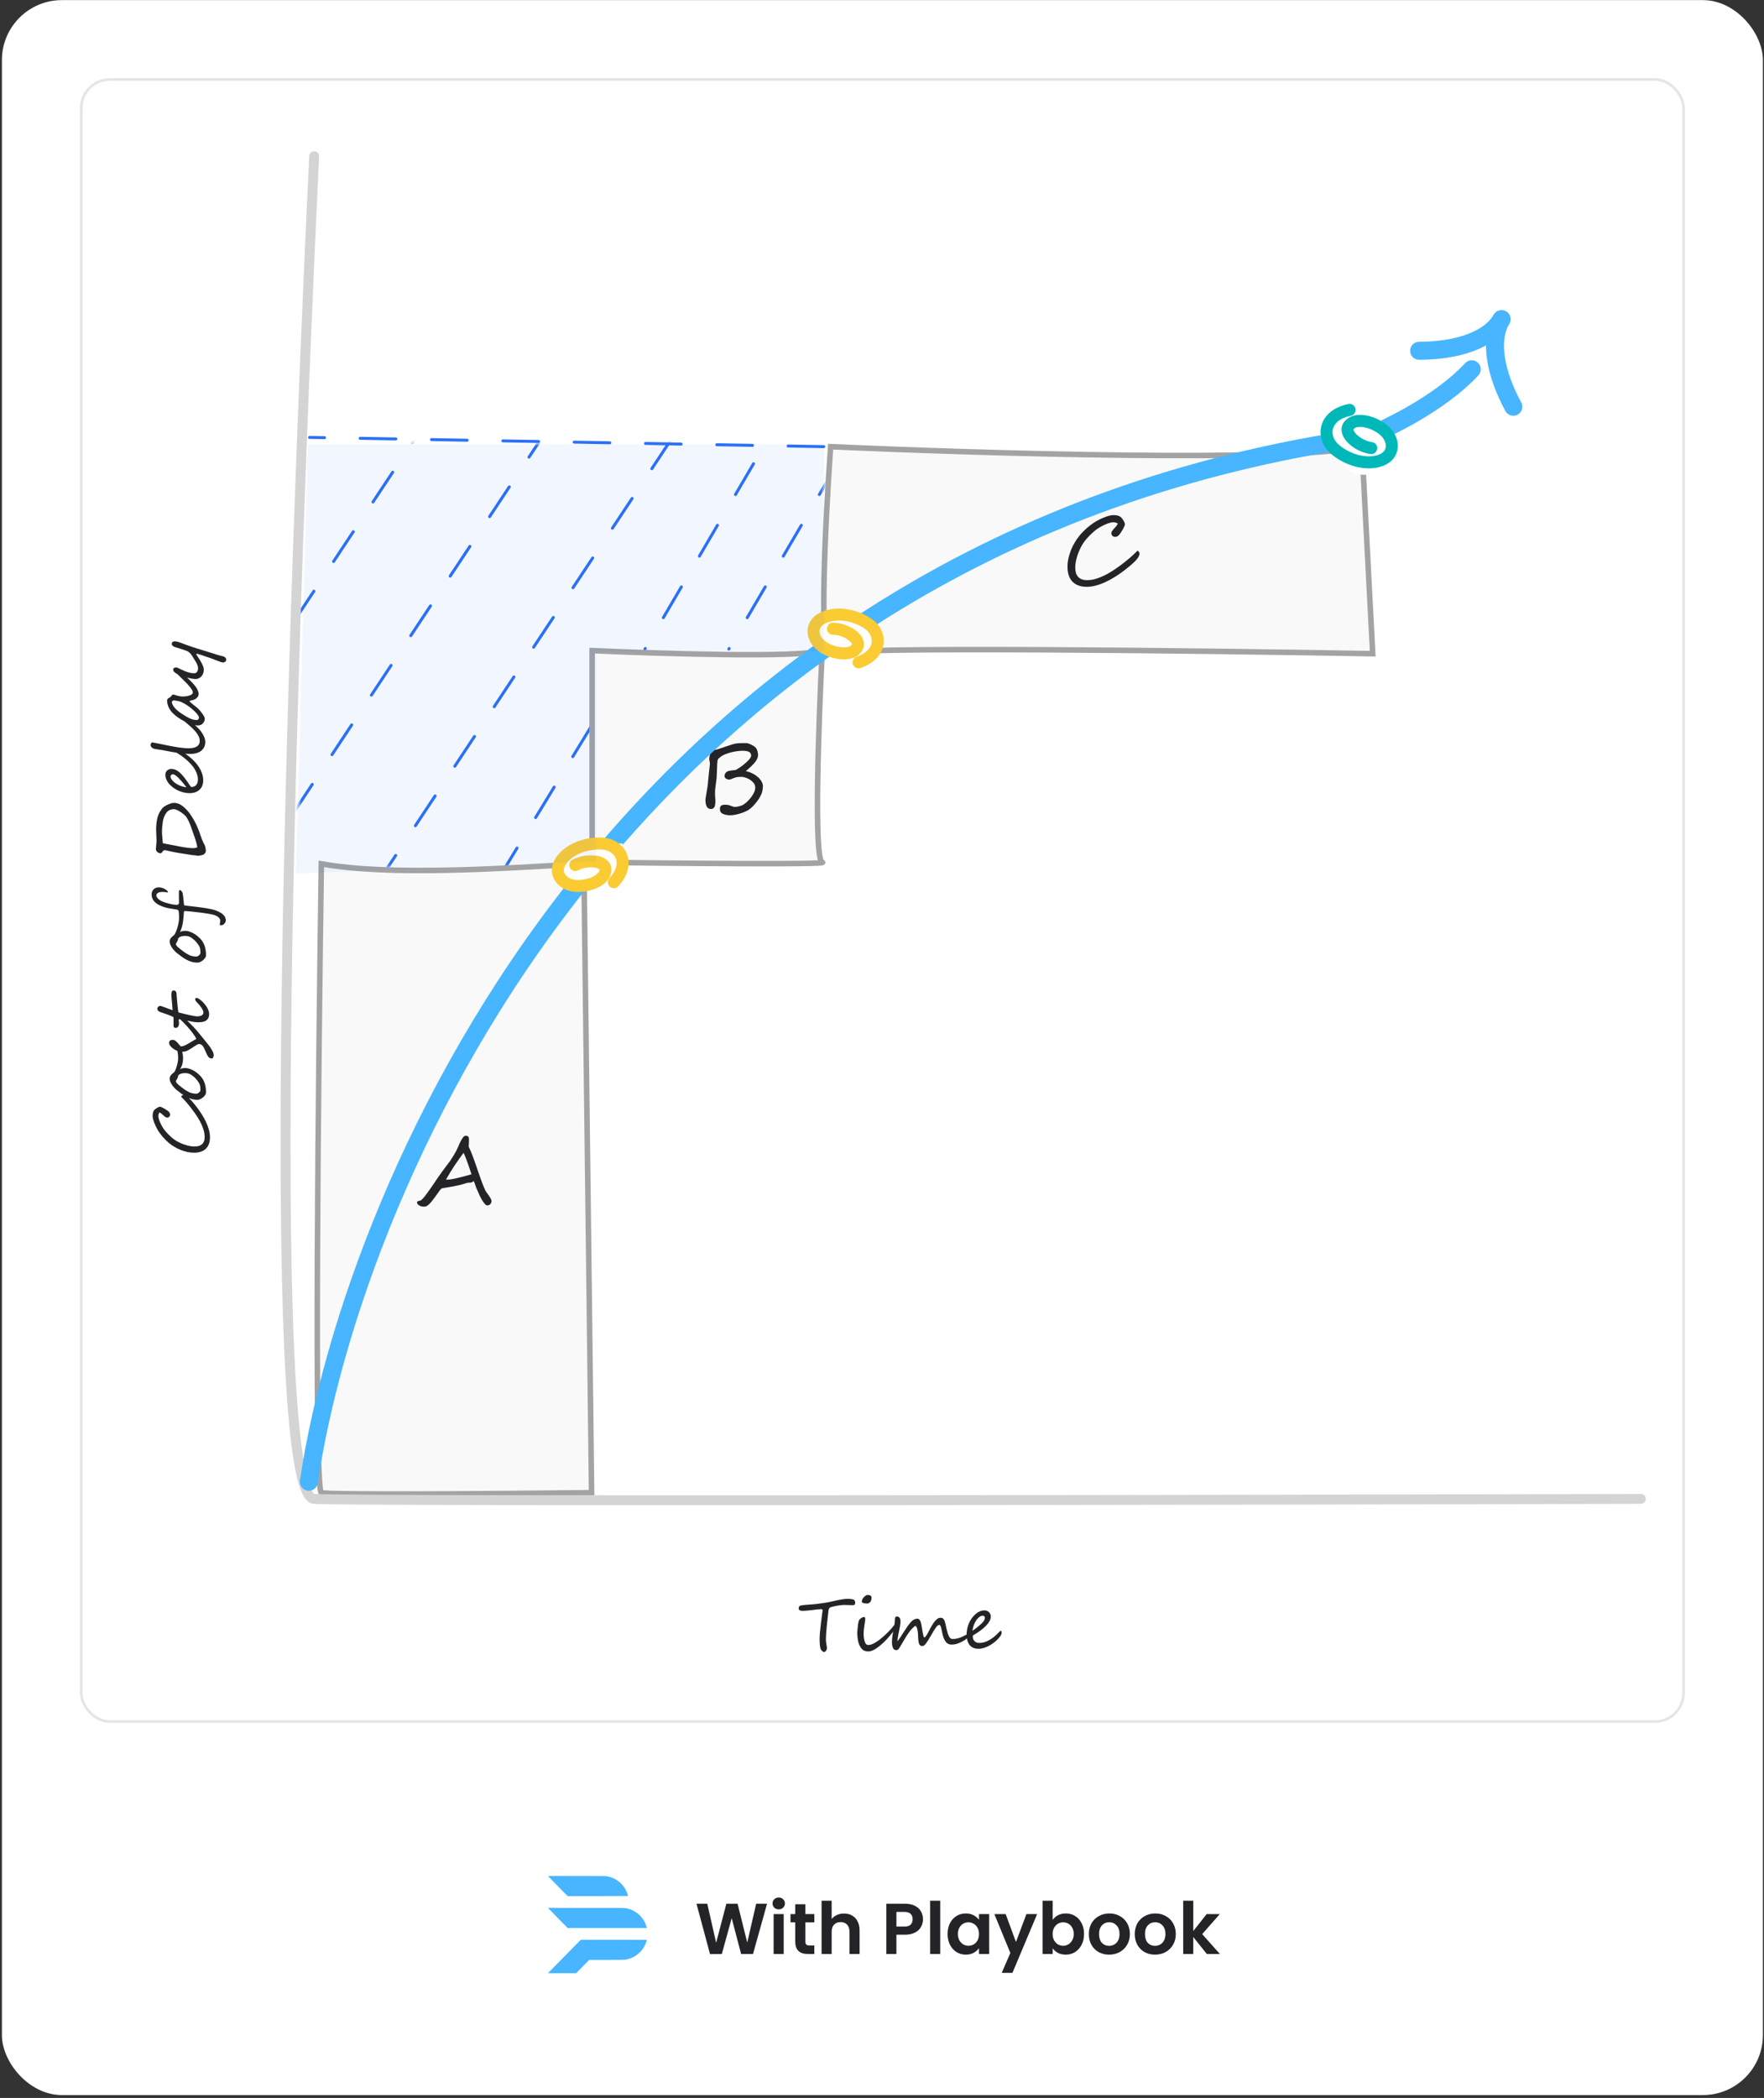<svg width="588" height="699" viewBox="0 0 588 699" fill="none" xmlns="http://www.w3.org/2000/svg">
<rect x="0" y="0" width="588" height="699" fill="#333333" stroke="none"/>
<rect x="0.633" y="0.037" width="587" height="698" rx="20" fill="white"/>
<rect x="27.074" y="26.478" width="534.117" height="547.117" rx="9.558" fill="white" stroke="#E5E5E5" stroke-width="0.883"/>
<mask id="mask0_1404_33017" style="mask-type:alpha" maskUnits="userSpaceOnUse" x="99" y="147" width="176" height="142">
<rect x="99.57" y="147.788" width="175.03" height="141.053" fill="#D9D9D9"/>
</mask>
<g mask="url(#mask0_1404_33017)">
<path d="M197.11 241.948L94.426 410.332" stroke="#2B71F7" stroke-width="0.991" stroke-linecap="round" stroke-dasharray="11.89 11.89"/>
<path d="M275.218 113.479L214.984 216.255" stroke="#2B71F7" stroke-width="0.991" stroke-linecap="round" stroke-dasharray="11.89 11.89"/>
<path d="M303.179 113.479L242.945 216.255" stroke="#2B71F7" stroke-width="0.991" stroke-linecap="round" stroke-dasharray="11.89 11.89"/>
<path d="M250.102 106.605L64.566 386.652" stroke="#2B71F7" stroke-width="0.991" stroke-linecap="round" stroke-dasharray="11.89 11.89"/>
<path d="M222.301 82.924L36.766 362.971" stroke="#2B71F7" stroke-width="0.991" stroke-linecap="round" stroke-dasharray="11.89 11.89"/>
<path d="M196.563 58.214L11.027 338.261" stroke="#2B71F7" stroke-width="0.991" stroke-linecap="round" stroke-dasharray="11.89 11.89"/>
<path d="M-104.289 93.22C-104.289 104.873 -73.094 500.608 -88.692 512.261C40.499 508.843 309.468 504.058 351.817 512.261" stroke="#D4D4D4" stroke-width="3.399" stroke-linecap="round"/>
</g>
<path d="M285.069 533.905C285.069 534.146 285.041 534.331 284.985 534.46C284.936 534.581 284.868 534.665 284.779 534.713C284.699 534.762 284.603 534.79 284.49 534.798C284.385 534.798 284.281 534.798 284.176 534.798C283.903 534.798 283.653 534.798 283.428 534.798C283.211 534.79 282.99 534.782 282.765 534.774C282.547 534.766 282.314 534.762 282.065 534.762C281.823 534.754 281.542 534.75 281.22 534.75C280.882 534.75 280.48 534.782 280.014 534.846C279.547 534.903 279.085 534.975 278.626 535.063C278.176 535.152 277.765 535.248 277.395 535.353C277.025 535.449 276.772 535.538 276.635 535.618C276.571 535.659 276.511 535.719 276.454 535.799C276.398 535.872 276.35 535.956 276.31 536.053C276.269 536.141 276.233 536.234 276.201 536.33C276.177 536.427 276.165 536.511 276.165 536.584C276.084 537.436 275.992 538.281 275.887 539.117C275.791 539.954 275.698 540.786 275.61 541.615C275.529 542.435 275.457 543.252 275.393 544.064C275.336 544.869 275.308 545.669 275.308 546.465C275.308 546.602 275.324 546.807 275.356 547.081C275.397 547.346 275.437 547.62 275.477 547.901C275.525 548.175 275.565 548.42 275.598 548.637C275.638 548.854 275.658 548.979 275.658 549.011C275.658 549.172 275.634 549.337 275.586 549.506C275.537 549.667 275.469 549.815 275.38 549.952C275.3 550.081 275.195 550.185 275.067 550.266C274.946 550.354 274.813 550.399 274.669 550.399C274.572 550.399 274.468 550.37 274.355 550.314C274.242 550.258 274.13 550.181 274.017 550.085C273.913 549.988 273.816 549.876 273.728 549.747C273.639 549.61 273.571 549.466 273.522 549.313C273.458 549.112 273.406 548.882 273.366 548.625C273.325 548.36 273.293 548.086 273.269 547.805C273.245 547.523 273.229 547.245 273.221 546.972C273.213 546.69 273.209 546.437 273.209 546.212C273.209 545.979 273.209 545.782 273.209 545.621C273.217 545.46 273.221 545.355 273.221 545.307C273.221 545.066 273.245 544.684 273.293 544.161C273.341 543.638 273.402 543.055 273.474 542.411C273.547 541.76 273.623 541.092 273.703 540.408C273.792 539.717 273.872 539.085 273.945 538.514C274.017 537.943 274.077 537.472 274.126 537.102C274.174 536.732 274.198 536.543 274.198 536.535C274.198 536.407 274.17 536.314 274.114 536.258C274.057 536.202 273.993 536.165 273.921 536.149C273.848 536.133 273.78 536.129 273.715 536.137C273.659 536.145 273.627 536.149 273.619 536.149C273.313 536.149 272.919 536.177 272.437 536.234C271.954 536.29 271.439 536.354 270.892 536.427C270.345 536.491 269.786 536.551 269.215 536.608C268.652 536.664 268.129 536.692 267.647 536.692C267.534 536.692 267.421 536.692 267.309 536.692C267.196 536.692 267.079 536.68 266.959 536.656C266.846 536.632 266.73 536.588 266.609 536.523C266.496 536.459 266.38 536.366 266.259 536.246C266.251 536.165 266.243 536.061 266.235 535.932C266.235 535.803 266.247 535.675 266.271 535.546C266.303 535.409 266.36 535.289 266.44 535.184C266.528 535.071 266.657 534.995 266.826 534.955C267.188 534.874 267.598 534.81 268.057 534.762C268.523 534.713 268.994 534.673 269.468 534.641C269.951 534.609 270.418 534.577 270.868 534.545C271.327 534.512 271.733 534.472 272.087 534.424C272.336 534.392 272.646 534.352 273.016 534.303C273.386 534.255 273.764 534.203 274.15 534.146C274.544 534.09 274.922 534.034 275.284 533.978C275.654 533.921 275.956 533.869 276.189 533.821C276.671 533.724 277.182 533.612 277.721 533.483C278.268 533.354 278.819 533.233 279.374 533.121C279.929 533 280.48 532.904 281.027 532.831C281.574 532.751 282.097 532.711 282.596 532.711C282.652 532.711 282.748 532.715 282.885 532.723C283.03 532.723 283.191 532.731 283.368 532.747C283.545 532.763 283.734 532.787 283.935 532.819C284.136 532.851 284.325 532.896 284.502 532.952C284.59 532.976 284.667 533.028 284.731 533.109C284.804 533.189 284.864 533.278 284.912 533.374C284.96 533.471 284.997 533.567 285.021 533.664C285.053 533.76 285.069 533.841 285.069 533.905ZM290.511 532.373C290.511 532.896 290.374 533.342 290.1 533.712C289.835 534.082 289.445 534.267 288.93 534.267C288.608 534.267 288.25 534.219 287.856 534.122C287.47 534.026 287.277 533.869 287.277 533.652C287.277 533.258 287.398 532.884 287.639 532.53C287.888 532.168 288.186 531.874 288.532 531.649C288.813 531.488 288.994 531.408 289.075 531.408C289.533 531.408 289.887 531.472 290.137 531.601C290.386 531.721 290.511 531.979 290.511 532.373ZM298.413 542.182V542.206C298.413 542.383 298.333 542.616 298.172 542.906C298.011 543.196 297.794 543.521 297.521 543.883C297.255 544.245 296.945 544.631 296.592 545.042C296.238 545.452 295.868 545.866 295.482 546.284C295.023 546.767 294.544 547.233 294.046 547.684C293.555 548.126 293.02 548.557 292.441 548.975C291.315 549.811 290.309 550.23 289.425 550.23C288.451 550.23 287.695 549.904 287.156 549.252C286.617 548.593 286.251 547.796 286.058 546.863C285.865 545.938 285.769 544.985 285.769 544.004C285.769 543.594 285.817 542.954 285.914 542.085C285.962 541.651 286.01 541.277 286.058 540.963C286.107 540.65 286.159 540.396 286.215 540.203C286.328 539.825 286.565 539.495 286.927 539.214C287.297 538.916 287.683 538.767 288.085 538.767C288.303 538.767 288.411 538.973 288.411 539.383C288.411 539.656 288.383 539.966 288.327 540.312C288.278 540.658 288.226 541 288.17 541.337C288.065 541.973 287.989 542.544 287.941 543.051C287.892 543.549 287.868 543.984 287.868 544.354C287.868 545.174 287.981 545.995 288.206 546.815C288.431 547.66 288.837 548.082 289.425 548.082C290.02 548.082 290.712 547.865 291.5 547.43C291.894 547.205 292.288 546.956 292.682 546.682C293.076 546.409 293.471 546.103 293.865 545.765C294.275 545.428 294.661 545.09 295.023 544.752C295.385 544.406 295.747 544.052 296.109 543.69C296.471 543.328 296.789 542.99 297.062 542.677C297.344 542.363 297.589 542.073 297.798 541.808C297.814 541.776 297.846 541.715 297.895 541.627C297.943 541.539 297.987 541.494 298.027 541.494L298.051 541.506C298.116 541.506 298.164 541.53 298.196 541.579C298.228 541.619 298.265 541.683 298.305 541.772C298.385 541.949 298.421 542.085 298.413 542.182ZM322.786 545.054C322.786 545.126 322.745 545.227 322.665 545.355C322.593 545.476 322.5 545.605 322.387 545.741C322.283 545.87 322.162 545.995 322.026 546.115C321.897 546.236 321.78 546.329 321.676 546.393C320.847 546.892 320.075 547.278 319.359 547.551C318.651 547.817 317.919 547.949 317.163 547.949C316.753 547.949 316.387 547.869 316.065 547.708C315.751 547.547 315.474 547.31 315.233 546.996C314.991 546.682 314.778 546.296 314.593 545.838C314.416 545.379 314.259 544.852 314.123 544.257C314.05 543.936 313.982 543.606 313.918 543.268C313.853 542.93 313.785 542.624 313.712 542.351C313.64 542.069 313.556 541.84 313.459 541.663C313.363 541.478 313.242 541.386 313.097 541.386C312.759 541.386 312.381 541.679 311.963 542.266C311.545 542.854 311.006 543.726 310.346 544.885C309.695 546.043 309.144 546.924 308.693 547.527C308.243 548.13 307.833 548.432 307.463 548.432C306.908 548.432 306.533 548.17 306.34 547.648C306.163 547.117 306.055 546.228 306.015 544.981C306.007 544.491 305.978 544.06 305.93 543.69C305.882 543.312 305.822 542.99 305.749 542.725C305.677 542.46 305.588 542.242 305.484 542.073C305.387 541.896 305.287 541.76 305.182 541.663C304.772 541.913 304.378 542.238 304 542.64C303.63 543.043 303.28 543.473 302.95 543.932C302.62 544.39 302.311 544.852 302.021 545.319C301.739 545.786 301.486 546.212 301.261 546.598C301.148 546.791 301.02 547.012 300.875 547.262C300.73 547.511 300.581 547.764 300.428 548.022C300.284 548.271 300.139 548.508 299.994 548.734C299.857 548.959 299.737 549.144 299.632 549.289C299.399 549.626 299.117 549.795 298.787 549.795C298.176 549.795 297.774 549.482 297.581 548.854C297.533 548.693 297.492 548.549 297.46 548.42C297.428 548.291 297.4 548.162 297.376 548.034C297.36 547.905 297.344 547.768 297.328 547.624C297.32 547.471 297.315 547.298 297.315 547.105C297.315 546.783 297.332 546.441 297.364 546.079C297.396 545.717 297.436 545.351 297.484 544.981C297.541 544.611 297.601 544.241 297.665 543.871C297.738 543.493 297.806 543.127 297.87 542.773C298.007 542.081 298.116 541.454 298.196 540.891C298.277 540.328 298.317 539.793 298.317 539.286C298.317 539.093 298.373 538.932 298.486 538.804C298.598 538.667 298.755 538.599 298.956 538.599C299.761 538.599 300.163 539.15 300.163 540.252C300.163 540.541 300.139 540.855 300.091 541.193C300.05 541.53 299.994 541.884 299.922 542.254C299.857 542.616 299.785 542.986 299.704 543.364C299.624 543.734 299.548 544.1 299.475 544.462C299.435 544.68 299.395 544.913 299.355 545.162C299.314 545.403 299.274 545.637 299.234 545.862C299.202 546.079 299.174 546.276 299.149 546.453C299.125 546.622 299.113 546.747 299.113 546.827C299.218 546.723 299.347 546.57 299.499 546.369C299.66 546.168 299.833 545.93 300.018 545.657C300.203 545.383 300.4 545.082 300.609 544.752C300.827 544.422 301.044 544.08 301.261 543.726C301.711 543.019 302.13 542.395 302.516 541.856C302.91 541.309 303.276 540.843 303.614 540.457C304.289 539.693 305.017 539.31 305.797 539.31C305.991 539.31 306.159 539.367 306.304 539.479C306.449 539.592 306.574 539.741 306.678 539.926C306.783 540.111 306.871 540.32 306.944 540.553C307.016 540.786 307.076 541.024 307.125 541.265C307.205 541.675 307.282 542.13 307.354 542.628C307.434 543.127 307.511 543.594 307.583 544.028C307.664 544.462 307.744 544.828 307.824 545.126C307.913 545.416 308.014 545.56 308.126 545.56C308.215 545.56 308.319 545.496 308.44 545.367C308.569 545.231 308.697 545.062 308.826 544.861C308.963 544.651 309.099 544.418 309.236 544.161C309.381 543.903 309.518 543.654 309.646 543.413C309.775 543.163 309.892 542.934 309.996 542.725C310.109 542.516 310.197 542.351 310.262 542.23C310.439 541.917 310.644 541.575 310.877 541.205C311.11 540.827 311.36 540.477 311.625 540.155C311.899 539.825 312.192 539.552 312.506 539.335C312.82 539.117 313.149 539.009 313.495 539.009C313.857 539.009 314.139 539.093 314.34 539.262C314.541 539.423 314.706 539.668 314.835 539.998C314.971 540.32 315.088 540.726 315.184 541.217C315.289 541.707 315.418 542.279 315.571 542.93C315.82 543.992 316.089 544.784 316.379 545.307C316.668 545.83 317.051 546.091 317.525 546.091C317.823 546.091 318.124 546.071 318.43 546.031C318.744 545.991 319.069 545.926 319.407 545.838C319.745 545.741 320.099 545.617 320.469 545.464C320.847 545.303 321.249 545.102 321.676 544.861C321.708 544.844 321.756 544.82 321.82 544.788C321.893 544.748 321.965 544.712 322.038 544.68C322.118 544.639 322.19 544.607 322.255 544.583C322.319 544.559 322.363 544.547 322.387 544.547C322.42 544.547 322.456 544.563 322.496 544.595C322.544 544.627 322.589 544.672 322.629 544.728C322.669 544.776 322.705 544.832 322.737 544.897C322.77 544.953 322.786 545.005 322.786 545.054ZM328.275 538.888C328.275 538.8 328.251 538.719 328.203 538.647C328.155 538.574 328.094 538.514 328.022 538.466C327.958 538.418 327.885 538.381 327.805 538.357C327.732 538.325 327.668 538.309 327.612 538.309C327.258 538.309 326.896 538.438 326.526 538.695C326.156 538.944 325.81 539.294 325.488 539.745C325.167 540.195 324.885 540.73 324.644 541.349C324.402 541.969 324.238 542.64 324.149 543.364C324.262 543.292 324.41 543.187 324.595 543.051C324.78 542.914 324.978 542.765 325.187 542.604C325.404 542.435 325.617 542.266 325.826 542.098C326.043 541.929 326.236 541.772 326.405 541.627C326.775 541.313 327.081 541.036 327.322 540.794C327.564 540.545 327.753 540.32 327.889 540.119C328.034 539.91 328.135 539.709 328.191 539.516C328.247 539.314 328.275 539.105 328.275 538.888ZM333.874 544.04C333.874 544.322 333.769 544.627 333.56 544.957C333.351 545.287 333.053 545.657 332.667 546.067C332.225 546.534 331.738 546.968 331.207 547.37C330.676 547.764 330.129 548.11 329.566 548.408C329.003 548.697 328.432 548.927 327.853 549.096C327.274 549.264 326.715 549.349 326.176 549.349C324.913 549.349 323.936 548.943 323.244 548.13C322.552 547.318 322.207 546.127 322.207 544.559C322.207 544.06 322.251 543.553 322.339 543.039C322.428 542.516 322.556 542.001 322.725 541.494C322.902 540.988 323.119 540.497 323.377 540.022C323.642 539.548 323.948 539.105 324.294 538.695C324.511 538.446 324.752 538.192 325.018 537.935C325.283 537.678 325.577 537.448 325.899 537.247C326.22 537.038 326.57 536.869 326.948 536.74C327.334 536.612 327.753 536.547 328.203 536.547C328.525 536.547 328.814 536.612 329.072 536.74C329.329 536.861 329.546 537.018 329.723 537.211C329.9 537.404 330.033 537.621 330.121 537.863C330.218 538.104 330.266 538.341 330.266 538.574C330.266 539.065 330.134 539.564 329.868 540.071C329.603 540.569 329.229 541.076 328.746 541.591C328.263 542.098 327.684 542.608 327.009 543.123C326.333 543.63 325.581 544.137 324.752 544.643C324.64 544.708 324.527 544.78 324.414 544.861C324.302 544.933 324.246 545.025 324.246 545.138C324.246 545.379 324.278 545.633 324.342 545.898C324.406 546.164 324.523 546.409 324.692 546.634C324.861 546.851 325.086 547.032 325.368 547.177C325.657 547.322 326.023 547.394 326.466 547.394C327.029 547.394 327.6 547.306 328.179 547.129C328.766 546.944 329.337 546.69 329.892 546.369C330.455 546.047 330.998 545.665 331.521 545.223C332.052 544.78 332.547 544.302 333.005 543.787C333.262 543.505 333.468 543.364 333.62 543.364C333.709 543.364 333.773 543.417 333.813 543.521C333.854 543.626 333.874 543.799 333.874 544.04Z" fill="#242428"/>
<path d="M107.114 287.812C130.279 291.93 166.659 289.356 194.629 287.812L197.202 497.332C168.202 497.675 109.585 498.156 107.114 497.332C104.643 496.509 106.085 357.309 107.114 287.812Z" fill="#F9F9F9" stroke="#A3A3A3" stroke-width="1.843" stroke-linecap="round"/>
<path d="M274.083 216.771C267.082 219.242 220.03 217.8 197.379 216.771V287.297C224.148 287.64 276.966 288.121 274.083 287.297C271.2 286.474 272.882 239.936 274.083 216.771Z" fill="#F9F9F9" stroke="#A3A3A3" stroke-width="1.843" stroke-linecap="round"/>
<path d="M254.308 261.968C254.308 262.199 254.278 262.531 254.217 262.963C254.157 263.406 254.112 263.662 254.082 263.733C253.951 264.255 253.715 264.828 253.373 265.452C253.031 266.065 252.634 266.658 252.181 267.232C251.749 267.785 251.311 268.282 250.869 268.725C250.427 269.157 250.05 269.479 249.738 269.69C249.416 269.921 249.009 270.147 248.516 270.369C248.034 270.6 247.461 270.816 246.797 271.017C245.48 271.429 244.329 271.635 243.343 271.635C242.499 271.635 241.724 271.485 241.021 271.183C240.317 270.901 239.965 270.353 239.965 269.539C239.965 269.046 240.091 268.689 240.342 268.468C240.603 268.237 241.066 268.121 241.73 268.121C242.463 268.121 243.102 268.247 243.645 268.498C244.198 268.74 244.67 268.86 245.063 268.86C245.284 268.86 245.726 268.785 246.39 268.634C247.043 268.473 247.561 268.262 247.943 268.001C248.366 267.719 248.803 267.357 249.255 266.915C249.708 266.462 250.12 265.98 250.492 265.467C250.874 264.944 251.181 264.416 251.412 263.883C251.643 263.35 251.754 262.848 251.744 262.375C251.744 261.691 251.472 261.083 250.929 260.55C250.386 260.007 249.748 259.585 249.014 259.283C248.27 258.982 247.637 258.831 247.114 258.831C246.309 258.831 245.696 258.891 245.274 259.012C244.841 259.123 244.429 259.273 244.037 259.464C243.645 259.655 243.308 259.751 243.027 259.751C242.705 259.751 242.373 259.645 242.031 259.434C241.689 259.223 241.518 258.957 241.518 258.635C241.518 258.353 241.559 258.112 241.639 257.911C241.73 257.7 241.845 257.524 241.986 257.383C242.127 257.232 242.288 257.117 242.469 257.036C242.649 256.946 242.841 256.88 243.042 256.84C243.243 256.79 243.459 256.75 243.69 256.72C243.921 256.679 244.168 256.649 244.429 256.629C244.952 256.589 245.269 256.539 245.379 256.478C246.073 256.076 246.787 255.598 247.521 255.045C247.903 254.764 248.255 254.477 248.577 254.186C248.908 253.884 249.22 253.577 249.512 253.266C250.095 252.652 250.386 252.15 250.386 251.758C250.386 251.225 250.165 250.823 249.723 250.551C249.28 250.28 248.552 250.144 247.536 250.144C247.204 250.144 246.847 250.159 246.465 250.189C246.083 250.219 245.691 250.27 245.289 250.34C244.887 250.4 244.479 250.481 244.067 250.581C243.665 250.672 243.268 250.777 242.876 250.898C242.484 251.019 242.107 251.154 241.745 251.305C241.383 251.456 241.046 251.622 240.734 251.803C240.422 251.984 240.146 252.18 239.905 252.391C239.663 252.592 239.467 252.803 239.316 253.024C239.236 253.145 239.176 253.351 239.135 253.643C239.105 253.924 239.075 254.377 239.045 255C239.035 255.312 239.025 255.654 239.015 256.026C239.005 256.388 238.99 256.795 238.97 257.247C238.949 257.7 238.929 258.092 238.909 258.424C238.899 258.745 238.884 259.022 238.864 259.253C238.844 259.444 238.814 259.681 238.773 259.962C238.743 260.234 238.703 260.555 238.653 260.927C238.552 261.651 238.472 262.28 238.412 262.813C238.361 263.345 238.336 263.848 238.336 264.321C238.336 264.482 238.341 264.678 238.351 264.909C238.361 265.13 238.376 265.387 238.396 265.678C238.417 265.97 238.432 266.231 238.442 266.462C238.452 266.684 238.457 266.865 238.457 267.005C238.457 267.88 238.341 268.524 238.11 268.936C237.879 269.338 237.492 269.539 236.949 269.539C235.752 269.539 235.154 268.519 235.154 266.477C235.154 266.236 235.274 265.427 235.516 264.049C235.757 262.682 235.893 261.827 235.923 261.485C235.973 261.023 236.013 260.585 236.044 260.173C236.084 259.761 236.124 259.369 236.164 258.997C236.205 258.625 236.25 258.187 236.3 257.685C236.35 257.182 236.411 256.604 236.481 255.95C236.531 255.548 236.566 255.221 236.587 254.97C236.617 254.719 236.632 254.543 236.632 254.442C236.632 254.201 236.597 253.934 236.526 253.643C236.486 253.482 236.456 253.346 236.436 253.236C236.426 253.115 236.421 253.019 236.421 252.949C236.421 252.205 236.556 251.567 236.828 251.034C237.18 250.33 237.466 249.973 237.688 249.963C238.039 249.913 238.371 249.852 238.683 249.782C238.995 249.701 239.291 249.616 239.573 249.525C240.88 249.083 241.91 248.736 242.665 248.485C243.429 248.233 243.926 248.073 244.158 248.002C244.62 247.851 245.103 247.746 245.606 247.685C245.867 247.645 246.179 247.62 246.541 247.61C246.903 247.59 247.325 247.58 247.807 247.58H248.652C248.863 247.57 249.14 247.62 249.482 247.731C249.833 247.841 250.185 247.987 250.537 248.168C250.899 248.349 251.231 248.555 251.533 248.786C251.834 249.008 252.045 249.234 252.166 249.465C252.307 249.676 252.428 249.998 252.528 250.43C252.578 250.652 252.619 250.853 252.649 251.034C252.679 251.205 252.694 251.36 252.694 251.501C252.694 252.316 252.342 253.15 251.638 254.005C250.944 254.859 249.929 255.83 248.592 256.916C249.336 257.066 250.05 257.313 250.733 257.655C251.427 257.986 252.035 258.384 252.558 258.846C253.091 259.298 253.513 259.796 253.825 260.339C254.147 260.872 254.308 261.415 254.308 261.968Z" fill="#242428"/>
<path d="M61.163 364.858C61.662 364.858 62.277 365.2 63.009 365.883C63.194 366.052 63.399 366.261 63.624 366.511C63.85 366.752 64.079 367.009 64.312 367.283C64.537 367.556 64.763 367.834 64.988 368.115C65.213 368.389 65.418 368.646 65.603 368.888C66.198 369.66 66.761 370.468 67.292 371.313C67.823 372.157 68.29 373.01 68.692 373.871C69.094 374.731 69.412 375.592 69.645 376.453C69.878 377.305 69.995 378.13 69.995 378.926C69.995 379.795 69.87 380.551 69.621 381.194C69.372 381.838 69.018 382.373 68.559 382.799C68.101 383.217 67.55 383.531 66.906 383.74C66.255 383.949 65.531 384.054 64.734 384.054C64.01 384.062 63.275 383.989 62.526 383.837C61.778 383.676 61.042 383.455 60.319 383.173C59.595 382.892 58.899 382.554 58.231 382.16C57.556 381.765 56.932 381.335 56.361 380.869C56.015 380.587 55.665 380.269 55.311 379.915C54.949 379.561 54.599 379.191 54.262 378.805C53.924 378.411 53.61 378.013 53.321 377.611C53.023 377.209 52.761 376.815 52.536 376.428C52.392 376.179 52.223 375.861 52.03 375.475C51.837 375.089 51.656 374.683 51.487 374.257C51.318 373.83 51.177 373.408 51.064 372.99C50.944 372.572 50.883 372.21 50.883 371.904C50.883 371.413 50.919 371.023 50.992 370.734C51.056 370.436 51.169 370.175 51.33 369.949C51.41 369.845 51.535 369.724 51.704 369.587C51.865 369.443 52.046 369.31 52.247 369.189C52.44 369.06 52.637 368.956 52.838 368.875C53.031 368.787 53.196 368.743 53.333 368.743C53.469 368.743 53.675 368.807 53.948 368.936C54.221 369.064 54.507 369.213 54.805 369.382C55.094 369.551 55.368 369.72 55.625 369.889C55.874 370.058 56.047 370.187 56.144 370.275C56.506 370.605 56.687 370.959 56.687 371.337C56.687 371.659 56.59 371.912 56.397 372.097C56.196 372.274 55.947 372.362 55.649 372.362C55.545 372.362 55.384 372.302 55.167 372.181C54.941 372.061 54.688 371.86 54.406 371.578C54.125 371.297 53.867 371.079 53.634 370.927C53.393 370.766 53.232 370.665 53.152 370.625C53.039 370.786 52.95 370.983 52.886 371.216C52.822 371.449 52.79 371.667 52.79 371.868C52.79 372.157 52.858 372.515 52.995 372.942C53.123 373.368 53.292 373.806 53.502 374.257C53.711 374.699 53.944 375.133 54.201 375.56C54.451 375.978 54.692 376.332 54.925 376.621C55.609 377.45 56.345 378.214 57.133 378.914C57.922 379.614 58.794 380.193 59.751 380.651C60.146 380.836 60.56 381.013 60.994 381.182C61.42 381.343 61.855 381.484 62.297 381.605C62.74 381.725 63.182 381.822 63.624 381.894C64.059 381.958 64.477 381.991 64.879 381.991C65.354 381.991 65.796 381.938 66.207 381.834C66.617 381.721 66.971 381.54 67.268 381.291C67.566 381.041 67.799 380.716 67.968 380.314C68.137 379.903 68.221 379.401 68.221 378.805C68.221 378.162 68.133 377.502 67.956 376.827C67.779 376.151 67.542 375.479 67.244 374.812C66.938 374.136 66.593 373.468 66.207 372.809C65.812 372.149 65.402 371.518 64.976 370.915C64.549 370.303 64.123 369.724 63.697 369.177C63.27 368.63 62.868 368.131 62.49 367.681C62.337 367.496 62.169 367.303 61.983 367.102C61.798 366.893 61.614 366.688 61.428 366.487C61.243 366.285 61.059 366.092 60.873 365.907C60.688 365.714 60.52 365.545 60.367 365.401C60.552 365.039 60.817 364.858 61.163 364.858ZM58.834 348.521C58.971 348.521 59.112 348.553 59.257 348.618C59.394 348.674 59.53 348.75 59.667 348.847C59.796 348.943 59.92 349.052 60.041 349.173C60.154 349.285 60.246 349.402 60.319 349.522C60.504 349.804 60.668 350.206 60.813 350.729C60.95 351.244 61.018 351.883 61.018 352.647C61.018 353.259 60.942 353.874 60.789 354.493C60.628 355.113 60.367 355.708 60.005 356.279C60.286 356.094 60.556 355.978 60.813 355.929C61.071 355.873 61.376 355.845 61.73 355.845C62.366 355.845 63.041 356.006 63.757 356.327C64.481 356.641 65.153 357.047 65.772 357.546C66.391 358.045 66.906 358.572 67.317 359.127C67.55 359.44 67.755 359.786 67.932 360.164C68.101 360.534 68.242 360.924 68.354 361.335C68.459 361.745 68.539 362.171 68.595 362.613C68.644 363.056 68.668 363.502 68.668 363.953C68.668 364.266 68.567 364.572 68.366 364.87C68.165 365.167 67.92 365.433 67.63 365.666C67.341 365.899 67.031 366.088 66.701 366.233C66.371 366.37 66.074 366.438 65.808 366.438C65.157 366.438 64.533 366.354 63.938 366.185C63.335 366.008 62.756 365.775 62.201 365.485C61.638 365.187 61.091 364.846 60.56 364.46C60.021 364.073 59.486 363.663 58.955 363.229C58.657 362.988 58.368 362.714 58.086 362.408C57.797 362.095 57.539 361.769 57.314 361.431C57.089 361.093 56.908 360.751 56.771 360.406C56.627 360.06 56.554 359.73 56.554 359.416C56.554 359.159 56.59 358.938 56.663 358.753C56.735 358.568 56.84 358.395 56.976 358.234C57.105 358.065 57.27 357.896 57.471 357.727C57.672 357.55 57.897 357.349 58.147 357.124C58.219 357.051 58.328 356.854 58.472 356.533C58.609 356.203 58.746 355.817 58.883 355.374C59.011 354.924 59.128 354.453 59.233 353.963C59.329 353.472 59.377 353.025 59.377 352.623C59.377 352.221 59.365 351.851 59.341 351.513C59.309 351.175 59.261 350.85 59.196 350.536C59.132 350.214 59.044 349.897 58.931 349.583C58.818 349.269 58.682 348.931 58.521 348.569C58.641 348.537 58.746 348.521 58.834 348.521ZM61.73 357.534C61.505 357.526 61.252 357.542 60.97 357.582C60.681 357.622 60.411 357.695 60.162 357.799C59.904 357.896 59.695 358.029 59.534 358.198C59.373 358.358 59.309 358.56 59.341 358.801C59.196 359.171 59.044 359.476 58.883 359.718C58.722 359.959 58.641 360.144 58.641 360.273C58.641 360.369 58.674 360.474 58.738 360.587C58.794 360.699 58.875 360.816 58.979 360.936C59.084 361.057 59.209 361.182 59.353 361.31C59.49 361.431 59.635 361.552 59.788 361.672C60.101 361.914 60.387 362.139 60.644 362.348C60.902 362.549 61.159 362.742 61.416 362.927C61.666 363.104 61.931 363.277 62.213 363.446C62.486 363.615 62.796 363.784 63.142 363.953C63.287 364.025 63.46 364.09 63.661 364.146C63.862 364.202 64.071 364.25 64.288 364.291C64.497 364.331 64.71 364.363 64.927 364.387C65.137 364.403 65.326 364.411 65.495 364.411C65.599 364.411 65.728 364.375 65.881 364.303C66.025 364.23 66.17 364.138 66.315 364.025C66.452 363.905 66.568 363.772 66.665 363.627C66.761 363.474 66.81 363.325 66.81 363.181C66.81 362.77 66.794 362.42 66.761 362.131C66.721 361.841 66.657 361.576 66.568 361.335C66.472 361.085 66.343 360.836 66.182 360.587C66.022 360.337 65.812 360.048 65.555 359.718C65.434 359.557 65.293 359.4 65.133 359.247C64.972 359.086 64.803 358.93 64.626 358.777C64.441 358.624 64.256 358.479 64.071 358.342C63.878 358.206 63.689 358.077 63.504 357.956C63.383 357.876 63.234 357.807 63.057 357.751C62.88 357.695 62.703 357.651 62.526 357.618C62.349 357.586 62.189 357.566 62.044 357.558C61.899 357.542 61.794 357.534 61.73 357.534ZM60.222 338.579C60.351 338.579 60.495 338.615 60.656 338.688C60.809 338.76 60.97 338.857 61.139 338.977C61.308 339.098 61.481 339.235 61.658 339.388C61.827 339.54 61.996 339.693 62.164 339.846C62.301 339.967 62.442 340.095 62.587 340.232C62.724 340.369 62.88 340.526 63.057 340.703C63.226 340.872 63.427 341.073 63.661 341.306C63.886 341.539 64.151 341.813 64.457 342.126C64.73 342.408 65.02 342.722 65.326 343.067C65.623 343.405 65.917 343.751 66.207 344.105C66.496 344.451 66.773 344.789 67.039 345.119C67.304 345.448 67.538 345.734 67.739 345.975C68.213 346.554 68.66 347.105 69.078 347.628C69.504 348.151 69.886 348.666 70.224 349.173C70.9 350.178 71.238 350.974 71.238 351.562C71.238 351.763 71.186 351.996 71.081 352.261C70.976 352.535 70.832 352.672 70.647 352.672C70.124 352.672 69.713 352.474 69.416 352.08C69.134 351.694 68.829 351.091 68.499 350.271C68.177 349.466 67.863 348.863 67.558 348.461C67.252 348.059 66.834 347.857 66.303 347.857C66.037 347.857 65.499 348.135 64.686 348.69C64.276 348.963 63.902 349.209 63.564 349.426C63.218 349.635 62.909 349.816 62.635 349.969C62.072 350.275 61.481 350.427 60.861 350.427C60.322 350.427 59.755 350.327 59.16 350.126C58.822 350.029 58.485 349.876 58.147 349.667C57.801 349.45 57.495 349.217 57.23 348.967C56.956 348.718 56.739 348.465 56.578 348.207C56.417 347.95 56.341 347.725 56.349 347.532C56.349 346.824 56.767 346.47 57.604 346.47C57.925 346.47 58.239 346.587 58.545 346.82C58.69 346.932 58.843 347.069 59.003 347.23C59.156 347.391 59.321 347.576 59.498 347.785C59.667 347.986 59.816 348.159 59.944 348.304C60.073 348.441 60.182 348.553 60.27 348.642C60.688 348.642 61.179 348.513 61.742 348.256C62.016 348.119 62.313 347.962 62.635 347.785C62.957 347.608 63.303 347.403 63.673 347.17C64.043 346.936 64.376 346.739 64.674 346.579C64.964 346.418 65.177 346.297 65.314 346.217C65.346 346.209 65.362 346.164 65.362 346.084C65.362 345.971 65.281 345.778 65.121 345.505C64.952 345.223 64.73 344.893 64.457 344.515C64.175 344.129 63.854 343.711 63.492 343.261C63.122 342.81 62.732 342.36 62.321 341.909C61.903 341.443 61.537 341.057 61.223 340.751C60.91 340.445 60.616 340.156 60.343 339.882C60.069 339.609 59.86 339.408 59.715 339.279C59.562 339.142 59.486 339.066 59.486 339.05C59.486 338.985 59.51 338.925 59.558 338.869C59.607 338.812 59.671 338.764 59.751 338.724C59.824 338.676 59.904 338.639 59.993 338.615C60.073 338.591 60.15 338.579 60.222 338.579ZM57.869 330.013C58.102 330.013 58.283 330.061 58.412 330.157C58.541 330.246 58.637 330.359 58.702 330.495C58.766 330.624 58.806 330.765 58.822 330.918C58.839 331.07 58.85 331.207 58.859 331.328C58.907 332.003 58.963 332.695 59.028 333.403C59.084 334.103 59.144 334.742 59.209 335.321C59.265 335.901 59.321 336.379 59.377 336.757C59.434 337.127 59.478 337.316 59.51 337.324C59.743 337.381 60.033 337.453 60.379 337.541C60.725 337.63 61.099 337.722 61.501 337.819C61.895 337.916 62.305 338.012 62.732 338.109C63.15 338.205 63.552 338.294 63.938 338.374C64.316 338.446 64.662 338.507 64.976 338.555C65.281 338.603 65.527 338.627 65.712 338.627C65.881 338.627 66.086 338.615 66.327 338.591C66.568 338.567 66.802 338.511 67.027 338.422C67.244 338.326 67.429 338.189 67.582 338.012C67.735 337.835 67.811 337.594 67.811 337.288C67.811 337.119 67.759 336.914 67.654 336.673C67.55 336.423 67.405 336.154 67.22 335.864C67.035 335.575 66.814 335.273 66.556 334.959C66.299 334.646 66.017 334.336 65.712 334.03C65.559 333.878 65.414 333.713 65.277 333.536C65.133 333.351 65.06 333.154 65.06 332.945C65.06 332.647 65.201 332.498 65.483 332.498C65.627 332.498 65.768 332.526 65.905 332.583C66.034 332.631 66.166 332.699 66.303 332.788C66.432 332.868 66.564 332.965 66.701 333.077C66.83 333.182 66.967 333.294 67.111 333.415C67.216 333.496 67.353 333.616 67.522 333.777C67.683 333.93 67.859 334.119 68.052 334.344C68.246 334.561 68.443 334.807 68.644 335.08C68.837 335.346 69.01 335.631 69.162 335.937C69.323 336.234 69.452 336.548 69.549 336.878C69.653 337.2 69.705 337.525 69.705 337.855C69.705 338.33 69.637 338.728 69.5 339.05C69.364 339.363 69.183 339.621 68.957 339.822C68.732 340.023 68.479 340.18 68.197 340.292C67.908 340.397 67.618 340.473 67.329 340.522C67.039 340.57 66.757 340.598 66.484 340.606C66.202 340.606 65.961 340.606 65.76 340.606C65.511 340.606 65.217 340.582 64.879 340.534C64.533 340.477 64.167 340.413 63.781 340.341C63.395 340.268 63.005 340.188 62.611 340.099C62.209 340.003 61.827 339.918 61.465 339.846C61.103 339.774 60.773 339.713 60.475 339.665C60.17 339.609 59.928 339.581 59.751 339.581C59.647 339.581 59.591 339.633 59.583 339.737C59.566 339.834 59.571 339.967 59.595 340.136C59.619 340.304 59.643 340.498 59.667 340.715C59.691 340.924 59.683 341.141 59.643 341.366C59.619 341.511 59.583 341.648 59.534 341.776C59.486 341.905 59.422 342.022 59.341 342.126C59.253 342.223 59.144 342.303 59.015 342.368C58.879 342.424 58.71 342.452 58.509 342.452C58.259 342.452 58.086 342.388 57.99 342.259C57.893 342.122 57.845 341.961 57.845 341.776L57.845 338.941C57.821 338.893 57.74 338.832 57.604 338.76C57.459 338.68 57.278 338.595 57.061 338.507C56.836 338.41 56.586 338.31 56.313 338.205C56.031 338.101 55.742 337.996 55.444 337.891C55.138 337.779 54.833 337.674 54.527 337.578C54.221 337.473 53.936 337.377 53.67 337.288C53.236 337.151 52.926 336.991 52.741 336.805C52.556 336.62 52.464 336.387 52.464 336.106C52.464 335.921 52.5 335.768 52.572 335.647C52.637 335.519 52.721 335.418 52.826 335.346C52.922 335.273 53.027 335.221 53.14 335.189C53.252 335.157 53.357 335.14 53.453 335.14C53.485 335.14 53.582 335.169 53.743 335.225C53.896 335.273 54.089 335.338 54.322 335.418C54.555 335.498 54.817 335.591 55.106 335.695C55.396 335.8 55.685 335.909 55.975 336.021C56.264 336.126 56.546 336.226 56.819 336.323C57.093 336.419 57.33 336.504 57.531 336.576C57.483 335.828 57.435 335.197 57.387 334.682C57.338 334.159 57.298 333.713 57.266 333.343C57.226 332.973 57.194 332.659 57.169 332.402C57.145 332.136 57.133 331.887 57.133 331.654C57.133 331.3 57.149 331.018 57.181 330.809C57.214 330.592 57.262 330.427 57.326 330.314C57.383 330.194 57.459 330.113 57.556 330.073C57.644 330.033 57.749 330.013 57.869 330.013ZM59.944 296.519C60.017 296.519 60.101 296.555 60.198 296.628C60.286 296.7 60.375 296.784 60.463 296.881C60.544 296.977 60.62 297.078 60.693 297.183C60.757 297.279 60.805 297.36 60.837 297.424C60.845 297.44 60.861 297.512 60.886 297.641C60.91 297.762 60.934 297.906 60.958 298.075C60.982 298.236 61.006 298.397 61.03 298.558C61.054 298.719 61.071 298.84 61.079 298.92C61.103 299.169 61.127 299.435 61.151 299.716C61.175 299.99 61.203 300.255 61.236 300.513C61.26 300.762 61.288 300.991 61.32 301.2C61.352 301.409 61.388 301.566 61.428 301.671C61.501 301.679 61.646 301.695 61.863 301.719C62.08 301.743 62.333 301.775 62.623 301.816C62.913 301.848 63.218 301.884 63.54 301.924C63.854 301.956 64.155 301.993 64.445 302.033C64.726 302.065 64.976 302.093 65.193 302.117C65.402 302.141 65.539 302.158 65.603 302.166C65.949 302.206 66.387 302.262 66.918 302.335C67.441 302.399 67.992 302.479 68.571 302.576C69.15 302.664 69.722 302.769 70.285 302.89C70.848 303.01 71.338 303.143 71.757 303.288C72.231 303.457 72.682 303.65 73.108 303.867C73.534 304.076 73.908 304.317 74.23 304.591C74.552 304.864 74.805 305.17 74.99 305.508C75.175 305.846 75.268 306.224 75.268 306.642C75.268 306.851 75.219 307.052 75.123 307.245C75.034 307.438 74.918 307.611 74.773 307.764C74.628 307.917 74.471 308.041 74.302 308.138C74.133 308.226 73.969 308.271 73.808 308.271C73.703 308.271 73.615 308.271 73.542 308.271C73.47 308.271 73.413 308.263 73.373 308.247C73.333 308.222 73.301 308.186 73.277 308.138C73.261 308.09 73.253 308.013 73.253 307.909C73.253 307.877 73.261 307.812 73.277 307.716C73.301 307.611 73.321 307.503 73.337 307.39C73.361 307.269 73.381 307.153 73.397 307.04C73.422 306.927 73.434 306.839 73.434 306.775C73.434 306.557 73.369 306.34 73.241 306.123C73.112 305.906 72.923 305.701 72.674 305.508C72.432 305.315 72.131 305.146 71.769 305.001C71.415 304.848 71.008 304.732 70.55 304.651C69.392 304.426 68.318 304.249 67.329 304.12C66.339 303.991 65.374 303.879 64.433 303.782C64.304 303.766 64.107 303.746 63.842 303.722C63.568 303.69 63.287 303.662 62.997 303.638C62.699 303.613 62.418 303.593 62.153 303.577C61.887 303.553 61.686 303.541 61.549 303.541C61.453 303.541 61.372 303.626 61.308 303.794C61.276 304.374 61.236 304.925 61.187 305.447C61.139 305.962 61.083 306.461 61.018 306.944C60.986 307.249 60.938 307.567 60.873 307.897C60.801 308.218 60.721 308.54 60.632 308.862C60.536 309.176 60.435 309.481 60.331 309.779C60.226 310.068 60.117 310.334 60.005 310.575C60.286 310.39 60.556 310.274 60.813 310.225C61.071 310.169 61.376 310.141 61.73 310.141C62.366 310.141 63.041 310.302 63.757 310.623C64.481 310.937 65.153 311.343 65.772 311.842C66.391 312.341 66.906 312.868 67.317 313.423C67.55 313.736 67.755 314.082 67.932 314.46C68.101 314.83 68.242 315.22 68.354 315.631C68.459 316.041 68.539 316.467 68.595 316.91C68.644 317.352 68.668 317.798 68.668 318.249C68.668 318.563 68.567 318.868 68.366 319.166C68.165 319.463 67.92 319.729 67.63 319.962C67.341 320.195 67.031 320.384 66.701 320.529C66.371 320.666 66.074 320.734 65.808 320.734C65.157 320.734 64.533 320.65 63.938 320.481C63.335 320.304 62.756 320.071 62.201 319.781C61.638 319.484 61.091 319.142 60.56 318.756C60.021 318.369 59.486 317.959 58.955 317.525C58.657 317.284 58.368 317.01 58.086 316.704C57.797 316.391 57.539 316.065 57.314 315.727C57.089 315.389 56.908 315.047 56.771 314.702C56.627 314.356 56.554 314.026 56.554 313.712C56.554 313.455 56.59 313.234 56.663 313.049C56.735 312.864 56.84 312.691 56.976 312.53C57.105 312.361 57.27 312.192 57.471 312.023C57.672 311.846 57.897 311.645 58.147 311.42C58.195 311.372 58.267 311.255 58.364 311.07C58.46 310.885 58.565 310.652 58.678 310.37C58.79 310.089 58.907 309.767 59.028 309.405C59.148 309.043 59.257 308.665 59.353 308.271C59.45 307.869 59.53 307.462 59.595 307.052C59.651 306.642 59.679 306.244 59.679 305.858C59.679 305.439 59.675 305.081 59.667 304.784C59.659 304.478 59.643 304.221 59.619 304.012C59.595 303.802 59.562 303.638 59.522 303.517C59.482 303.396 59.43 303.304 59.365 303.239C59.277 303.159 59.188 303.111 59.1 303.095C59.003 303.071 58.915 303.05 58.834 303.034C58.674 303.002 58.468 302.97 58.219 302.938C57.962 302.898 57.664 302.849 57.326 302.793C56.916 302.729 56.53 302.664 56.168 302.6C55.798 302.528 55.44 302.443 55.094 302.347C54.74 302.25 54.39 302.133 54.044 301.997C53.691 301.86 53.329 301.695 52.959 301.502C51.342 300.649 50.533 299.475 50.533 297.979C50.533 297.657 50.59 297.356 50.702 297.074C50.815 296.792 50.972 296.547 51.173 296.338C51.374 296.129 51.615 295.964 51.897 295.843C52.178 295.723 52.488 295.662 52.826 295.662C53.22 295.662 53.61 295.711 53.996 295.807C54.374 295.904 54.785 296.101 55.227 296.398C55.742 296.736 55.999 297.05 55.999 297.339L55.999 297.388C55.436 297.243 54.841 297.17 54.213 297.17C53.473 297.17 52.938 297.287 52.609 297.52C52.279 297.754 52.114 298.027 52.114 298.341C52.114 298.542 52.178 298.743 52.307 298.944C52.428 299.137 52.581 299.322 52.766 299.499C52.943 299.668 53.136 299.821 53.345 299.958C53.554 300.094 53.739 300.199 53.9 300.271C54.197 300.408 54.551 300.545 54.962 300.682C55.364 300.81 55.782 300.931 56.216 301.044C56.651 301.156 57.081 301.253 57.507 301.333C57.925 301.405 58.304 301.454 58.641 301.478C58.85 301.478 59.023 301.466 59.16 301.442C59.289 301.409 59.389 301.365 59.462 301.309C59.534 301.253 59.587 301.18 59.619 301.092C59.643 301.003 59.655 300.903 59.655 300.79C59.655 300.645 59.655 300.416 59.655 300.102C59.647 299.781 59.643 299.439 59.643 299.077C59.635 298.707 59.631 298.345 59.631 297.991C59.631 297.629 59.635 297.331 59.643 297.098C59.651 297.066 59.659 297.018 59.667 296.953C59.675 296.889 59.691 296.825 59.715 296.76C59.731 296.696 59.76 296.64 59.8 296.591C59.832 296.543 59.88 296.519 59.944 296.519ZM61.73 311.83C61.505 311.822 61.252 311.838 60.97 311.878C60.681 311.918 60.411 311.991 60.162 312.095C59.904 312.192 59.695 312.325 59.534 312.494C59.373 312.654 59.309 312.856 59.341 313.097C59.196 313.467 59.044 313.773 58.883 314.014C58.722 314.255 58.641 314.44 58.641 314.569C58.641 314.665 58.674 314.77 58.738 314.883C58.794 314.995 58.875 315.112 58.979 315.232C59.084 315.353 59.209 315.478 59.353 315.607C59.49 315.727 59.635 315.848 59.788 315.968C60.101 316.21 60.387 316.435 60.644 316.644C60.902 316.845 61.159 317.038 61.416 317.223C61.666 317.4 61.931 317.573 62.213 317.742C62.486 317.911 62.796 318.08 63.142 318.249C63.287 318.321 63.46 318.386 63.661 318.442C63.862 318.498 64.071 318.546 64.288 318.587C64.497 318.627 64.71 318.659 64.927 318.683C65.137 318.699 65.326 318.707 65.495 318.707C65.599 318.707 65.728 318.671 65.881 318.599C66.025 318.526 66.17 318.434 66.315 318.321C66.452 318.201 66.568 318.068 66.665 317.923C66.761 317.77 66.81 317.621 66.81 317.477C66.81 317.066 66.794 316.717 66.761 316.427C66.721 316.137 66.657 315.872 66.568 315.631C66.472 315.381 66.343 315.132 66.182 314.883C66.021 314.633 65.812 314.344 65.555 314.014C65.434 313.853 65.293 313.696 65.133 313.543C64.972 313.382 64.803 313.226 64.626 313.073C64.441 312.92 64.256 312.775 64.071 312.638C63.878 312.502 63.689 312.373 63.504 312.252C63.383 312.172 63.234 312.104 63.057 312.047C62.88 311.991 62.703 311.947 62.526 311.914C62.349 311.882 62.189 311.862 62.044 311.854C61.899 311.838 61.794 311.83 61.73 311.83ZM58.002 267.502C59.023 267.502 60.013 267.884 60.97 268.648C61.935 269.42 62.812 270.389 63.6 271.556C63.995 272.143 64.365 272.742 64.71 273.353C65.048 273.957 65.358 274.576 65.639 275.211C65.921 275.847 66.17 276.446 66.387 277.009C66.597 277.564 66.773 278.087 66.918 278.578C67.103 279.173 67.393 279.897 67.787 280.749C67.819 280.814 67.863 280.894 67.92 280.991C67.968 281.087 68.028 281.204 68.101 281.341C68.254 281.606 68.346 281.819 68.378 281.98C68.539 282.696 68.62 283.158 68.62 283.368C68.62 283.754 68.503 284.084 68.27 284.357C68.036 284.63 67.727 284.811 67.341 284.9C67.003 284.98 66.721 285.041 66.496 285.081C66.271 285.113 66.098 285.129 65.977 285.129C65.865 285.129 65.7 285.105 65.483 285.057C65.265 285 65.076 284.972 64.915 284.972C64.795 284.972 64.658 284.964 64.505 284.948C64.344 284.932 64.163 284.908 63.962 284.876C63.761 284.844 63.6 284.819 63.48 284.803C63.351 284.779 63.254 284.763 63.19 284.755C62.989 284.723 62.611 284.663 62.056 284.574C61.493 284.486 60.749 284.373 59.824 284.236C59.333 284.156 58.814 284.063 58.267 283.959C57.72 283.854 57.137 283.734 56.518 283.597C56.462 283.581 56.389 283.565 56.301 283.549C56.212 283.524 56.108 283.496 55.987 283.464C55.746 283.4 55.541 283.352 55.372 283.319C55.203 283.287 55.042 283.271 54.889 283.271C54.728 283.271 54.591 283.319 54.479 283.416C54.366 283.512 54.25 283.649 54.129 283.826C54 283.995 53.896 284.116 53.815 284.188C53.727 284.252 53.598 284.285 53.429 284.285C53.107 284.285 52.786 284.148 52.464 283.874C52.134 283.593 51.969 283.299 51.969 282.994C51.969 282.624 52.005 282.129 52.078 281.51C52.15 280.898 52.186 280.472 52.186 280.231C52.186 279.82 52.162 279.197 52.114 278.36C52.066 277.532 52.042 276.913 52.042 276.502C52.042 275.336 52.134 274.238 52.319 273.209C52.504 272.179 52.834 271.25 53.309 270.421C53.437 270.196 53.666 269.866 53.996 269.432C54.302 268.998 54.905 268.567 55.806 268.141C56.707 267.715 57.439 267.502 58.002 267.502ZM58.002 269.601C56.884 269.601 56.027 270.011 55.432 270.832C54.845 271.644 54.459 272.609 54.274 273.727C54.185 274.282 54.117 274.849 54.069 275.429C54.02 276 53.996 276.587 53.996 277.19C53.996 277.375 54.004 277.568 54.02 277.769C54.028 277.97 54.041 278.184 54.056 278.409C54.097 278.851 54.137 279.269 54.177 279.664C54.217 280.058 54.246 280.484 54.262 280.942C54.792 281.055 55.347 281.168 55.927 281.28C56.498 281.393 57.097 281.506 57.724 281.618C57.877 281.642 58.078 281.678 58.328 281.727C58.569 281.775 58.871 281.835 59.233 281.908C59.595 281.972 59.924 282.036 60.222 282.101C60.52 282.157 60.797 282.205 61.054 282.246C61.312 282.286 61.581 282.326 61.863 282.366C62.136 282.406 62.418 282.443 62.708 282.475C62.989 282.507 63.27 282.535 63.552 282.559C63.825 282.575 64.083 282.583 64.324 282.583C64.911 282.583 65.39 282.491 65.76 282.306C65.68 281.703 65.547 281.087 65.362 280.46C65.273 280.146 65.173 279.82 65.06 279.483C64.948 279.137 64.823 278.779 64.686 278.409C64.549 278.031 64.433 277.701 64.336 277.419C64.232 277.13 64.147 276.88 64.083 276.671C63.27 274.202 62.51 272.589 61.803 271.833C61.69 271.712 61.545 271.576 61.368 271.423C61.191 271.27 60.978 271.101 60.729 270.916C60.23 270.546 59.727 270.232 59.221 269.975C58.73 269.726 58.324 269.601 58.002 269.601ZM57.519 257.958C57.431 257.958 57.346 257.986 57.266 258.042C57.185 258.09 57.113 258.155 57.049 258.235C56.984 258.308 56.932 258.388 56.892 258.477C56.852 258.557 56.832 258.625 56.832 258.682C56.832 258.995 56.964 259.345 57.23 259.731C57.487 260.109 57.849 260.475 58.316 260.829C58.782 261.175 59.341 261.485 59.993 261.758C60.644 262.032 61.36 262.217 62.14 262.313C62.068 262.201 61.927 262.012 61.718 261.746C61.509 261.481 61.276 261.195 61.018 260.89C60.761 260.576 60.499 260.27 60.234 259.973C59.969 259.667 59.739 259.422 59.546 259.237C59.313 259.011 59.104 258.818 58.919 258.658C58.734 258.489 58.565 258.356 58.412 258.259C58.251 258.155 58.099 258.078 57.954 258.03C57.809 257.982 57.664 257.958 57.519 257.958ZM57.917 249.271C58.102 249.271 58.4 249.351 58.81 249.512C59.212 249.673 59.675 249.894 60.198 250.176C60.713 250.457 61.256 250.787 61.827 251.165C62.398 251.543 62.937 251.953 63.444 252.396C63.99 252.846 64.521 253.353 65.036 253.916C65.551 254.479 66.009 255.086 66.412 255.738C66.814 256.381 67.135 257.061 67.377 257.777C67.618 258.493 67.739 259.229 67.739 259.985C67.739 260.757 67.61 261.417 67.353 261.964C67.087 262.502 66.741 262.945 66.315 263.291C65.889 263.629 65.406 263.878 64.867 264.039C64.328 264.192 63.777 264.268 63.214 264.268C62.708 264.268 62.197 264.22 61.682 264.123C61.159 264.027 60.652 263.89 60.162 263.713C59.663 263.528 59.188 263.311 58.738 263.061C58.288 262.812 57.869 262.535 57.483 262.229C57.234 262.036 56.972 261.803 56.699 261.529C56.417 261.248 56.16 260.934 55.927 260.588C55.693 260.234 55.5 259.852 55.347 259.442C55.187 259.032 55.106 258.601 55.106 258.151C55.106 257.829 55.167 257.548 55.287 257.306C55.4 257.057 55.553 256.852 55.746 256.691C55.931 256.522 56.14 256.397 56.373 256.317C56.606 256.228 56.84 256.184 57.073 256.184C57.547 256.184 58.006 256.273 58.448 256.45C58.891 256.627 59.349 256.916 59.824 257.318C60.29 257.72 60.785 258.247 61.308 258.899C61.823 259.542 62.394 260.335 63.021 261.276C63.061 261.332 63.114 261.413 63.178 261.517C63.242 261.622 63.315 261.726 63.395 261.831C63.468 261.935 63.544 262.028 63.624 262.108C63.697 262.181 63.761 262.217 63.818 262.217C64.035 262.217 64.272 262.181 64.529 262.108C64.779 262.036 65.012 261.907 65.229 261.722C65.438 261.529 65.615 261.268 65.76 260.938C65.905 260.608 65.977 260.186 65.977 259.671C65.977 259.309 65.933 258.935 65.844 258.549C65.748 258.155 65.619 257.765 65.458 257.379C65.29 256.984 65.092 256.598 64.867 256.22C64.634 255.842 64.376 255.484 64.095 255.147C63.733 254.696 63.315 254.242 62.84 253.783C62.358 253.325 61.839 252.878 61.284 252.444C60.729 252.01 60.146 251.595 59.534 251.201C58.915 250.807 58.288 250.449 57.652 250.127C57.475 250.039 57.354 249.942 57.29 249.838C57.226 249.725 57.194 249.633 57.194 249.56C57.194 249.464 57.258 249.391 57.387 249.343C57.507 249.295 57.684 249.271 57.917 249.271ZM61.634 239.727C62.012 239.727 62.603 239.956 63.407 240.415C63.56 240.503 63.745 240.628 63.962 240.789C64.171 240.941 64.393 241.114 64.626 241.307C64.851 241.501 65.084 241.702 65.326 241.911C65.559 242.12 65.776 242.325 65.977 242.526C66.283 242.832 66.581 243.17 66.87 243.54C67.16 243.902 67.421 244.288 67.654 244.698C67.888 245.1 68.077 245.518 68.221 245.953C68.358 246.379 68.427 246.801 68.427 247.22C68.427 247.775 68.326 248.293 68.125 248.776C67.924 249.259 67.614 249.681 67.196 250.043C66.778 250.397 66.255 250.678 65.627 250.887C64.992 251.089 64.244 251.189 63.383 251.189C62.796 251.189 62.185 251.161 61.549 251.105C60.906 251.048 60.262 250.976 59.619 250.887C58.975 250.799 58.34 250.702 57.712 250.598C57.077 250.485 56.466 250.373 55.878 250.26C55.476 250.188 55.147 250.127 54.889 250.079C54.632 250.023 54.394 249.974 54.177 249.934C53.96 249.894 53.743 249.858 53.526 249.826C53.3 249.793 53.023 249.753 52.693 249.705C52.468 249.673 52.271 249.645 52.102 249.621C51.925 249.588 51.78 249.564 51.668 249.548C51.474 249.516 51.289 249.464 51.113 249.391C50.936 249.311 50.779 249.214 50.642 249.102C50.505 248.981 50.397 248.844 50.316 248.692C50.236 248.539 50.196 248.37 50.196 248.185C50.196 247.799 50.377 247.513 50.739 247.328C50.988 247.376 51.229 247.429 51.462 247.485C51.688 247.533 51.929 247.577 52.186 247.618C53.2 247.819 54.02 247.984 54.648 248.112C55.275 248.241 55.718 248.334 55.975 248.39C56.482 248.486 57.029 248.591 57.616 248.704C58.203 248.808 58.802 248.909 59.414 249.005C60.025 249.094 60.628 249.166 61.223 249.222C61.819 249.279 62.374 249.307 62.889 249.307C63.444 249.307 63.95 249.263 64.409 249.174C64.859 249.086 65.245 248.945 65.567 248.752C65.889 248.551 66.138 248.297 66.315 247.992C66.492 247.678 66.581 247.3 66.581 246.858C66.581 246.375 66.476 245.9 66.267 245.434C66.05 244.967 65.776 244.521 65.446 244.095C65.117 243.66 64.755 243.25 64.36 242.864C63.958 242.478 63.572 242.124 63.202 241.802C62.897 241.545 62.635 241.32 62.418 241.126C62.193 240.933 62.004 240.773 61.851 240.644C61.73 240.539 61.605 240.423 61.477 240.294C61.348 240.157 61.284 240.033 61.284 239.92C61.284 239.791 61.4 239.727 61.634 239.727ZM57.929 233.356C57.913 233.356 57.869 233.368 57.797 233.393C57.724 233.417 57.652 233.453 57.58 233.501C57.499 233.549 57.431 233.61 57.374 233.682C57.31 233.746 57.278 233.819 57.278 233.899L57.278 233.923C57.31 234.221 57.411 234.539 57.58 234.877C57.74 235.214 57.994 235.572 58.34 235.95C58.678 236.328 59.116 236.727 59.655 237.145C60.194 237.563 60.849 237.998 61.622 238.448C61.855 238.585 62.112 238.738 62.394 238.906C62.667 239.067 62.973 239.224 63.311 239.377C63.641 239.522 63.994 239.646 64.373 239.751C64.751 239.848 65.149 239.896 65.567 239.896C65.816 239.896 66.005 239.807 66.134 239.63C66.263 239.445 66.327 239.256 66.327 239.063C66.327 238.862 66.219 238.601 66.001 238.279C65.776 237.957 65.483 237.611 65.121 237.241C64.751 236.863 64.332 236.481 63.866 236.095C63.391 235.701 62.904 235.339 62.406 235.009C61.907 234.671 61.416 234.382 60.934 234.141C60.451 233.891 60.013 233.722 59.619 233.634C59.498 233.61 59.357 233.582 59.196 233.549C59.028 233.517 58.863 233.489 58.702 233.465C58.533 233.433 58.38 233.409 58.243 233.393C58.099 233.368 57.994 233.356 57.929 233.356ZM59.317 223.921C59.591 223.921 59.884 224.002 60.198 224.162C60.504 224.315 60.785 224.488 61.042 224.681C61.726 225.188 62.353 225.719 62.925 226.274C63.488 226.821 64.023 227.376 64.529 227.939C65.06 228.526 65.475 229.113 65.772 229.701C66.07 230.28 66.219 230.802 66.219 231.269C66.219 231.47 66.17 231.671 66.074 231.872C65.977 232.065 65.853 232.25 65.7 232.427C65.539 232.596 65.354 232.749 65.145 232.886C64.936 233.014 64.718 233.115 64.493 233.187C64.373 233.228 64.236 233.264 64.083 233.296C63.922 233.328 63.777 233.36 63.649 233.393C63.512 233.425 63.399 233.461 63.311 233.501C63.214 233.541 63.166 233.586 63.166 233.634C63.166 233.666 63.218 233.734 63.323 233.839C63.427 233.944 63.564 234.068 63.733 234.213C63.894 234.35 64.079 234.499 64.288 234.659C64.489 234.82 64.686 234.981 64.879 235.142C65.072 235.295 65.249 235.436 65.41 235.564C65.571 235.685 65.692 235.781 65.772 235.854C66.054 236.103 66.343 236.401 66.641 236.747C66.93 237.085 67.196 237.426 67.437 237.772C67.678 238.11 67.876 238.424 68.028 238.713C68.181 238.995 68.258 239.204 68.258 239.341C68.258 239.646 68.209 239.944 68.113 240.234C68.008 240.515 67.859 240.765 67.666 240.982C67.473 241.199 67.236 241.376 66.954 241.513C66.673 241.641 66.351 241.706 65.989 241.706C65.394 241.706 64.714 241.589 63.95 241.356C63.186 241.114 62.41 240.801 61.622 240.415C60.833 240.02 60.077 239.57 59.353 239.063C58.621 238.557 57.994 238.03 57.471 237.483C56.868 236.847 56.425 236.184 56.144 235.492C55.854 234.792 55.709 234.076 55.709 233.344C55.709 233.208 55.738 233.091 55.794 232.994C55.85 232.89 55.923 232.801 56.011 232.729C56.1 232.657 56.2 232.592 56.313 232.536C56.417 232.48 56.526 232.423 56.639 232.367C56.711 232.335 56.791 232.266 56.88 232.162C56.968 232.057 57.061 231.949 57.157 231.836C57.246 231.723 57.334 231.627 57.423 231.547C57.511 231.458 57.596 231.414 57.676 231.414C57.845 231.414 58.034 231.45 58.243 231.522C58.444 231.587 58.682 231.659 58.955 231.74C59.221 231.82 59.526 231.896 59.872 231.969C60.21 232.033 60.6 232.065 61.042 232.065C61.332 232.065 61.662 232.041 62.032 231.993C62.402 231.937 62.756 231.856 63.094 231.752C63.423 231.639 63.701 231.498 63.926 231.329C64.151 231.16 64.264 230.963 64.264 230.738C64.264 230.465 64.188 230.191 64.035 229.918C63.874 229.644 63.653 229.33 63.371 228.977C62.744 228.188 62.056 227.44 61.308 226.732C60.56 226.025 59.816 225.301 59.076 224.561C58.947 224.432 58.883 224.311 58.883 224.199C58.883 224.014 59.028 223.921 59.317 223.921ZM58.472 213.678C58.529 213.678 58.625 213.694 58.762 213.726C58.891 213.75 59.035 213.782 59.196 213.822C59.349 213.863 59.502 213.907 59.655 213.955C59.808 214.003 59.932 214.044 60.029 214.076C60.238 214.156 60.495 214.257 60.801 214.377C61.107 214.49 61.445 214.615 61.815 214.751C62.177 214.88 62.555 215.017 62.949 215.162C63.343 215.298 63.733 215.431 64.119 215.56C64.497 215.68 64.855 215.797 65.193 215.91C65.531 216.014 65.824 216.103 66.074 216.175C66.323 216.248 66.625 216.34 66.979 216.453C67.325 216.557 67.698 216.674 68.101 216.803C68.503 216.931 68.921 217.064 69.356 217.201C69.798 217.337 70.236 217.474 70.671 217.611C71.105 217.748 71.527 217.88 71.938 218.009C72.348 218.13 72.726 218.242 73.072 218.347C73.305 218.419 73.554 218.484 73.82 218.54C74.093 218.588 74.347 218.661 74.58 218.757C74.813 218.846 75.006 218.974 75.159 219.143C75.32 219.312 75.4 219.557 75.4 219.879C75.4 220.008 75.368 220.125 75.304 220.229C75.239 220.334 75.159 220.422 75.062 220.495C74.966 220.567 74.857 220.623 74.737 220.663C74.616 220.704 74.499 220.724 74.387 220.724C74.202 220.724 73.965 220.68 73.675 220.591C73.385 220.495 73.064 220.378 72.71 220.241C72.356 220.104 71.982 219.96 71.588 219.807C71.194 219.646 70.799 219.497 70.405 219.36C69.802 219.159 69.231 218.966 68.692 218.781C68.153 218.588 67.674 218.423 67.256 218.287C66.83 218.15 66.484 218.041 66.219 217.961C65.945 217.872 65.776 217.828 65.712 217.828C65.631 217.828 65.567 217.84 65.519 217.864C65.462 217.888 65.434 217.933 65.434 217.997C65.434 218.053 65.499 218.174 65.627 218.359C65.748 218.544 65.901 218.777 66.086 219.059C66.271 219.332 66.472 219.642 66.689 219.988C66.898 220.326 67.095 220.68 67.28 221.05C67.465 221.412 67.622 221.773 67.751 222.135C67.871 222.497 67.932 222.839 67.932 223.161C67.932 223.66 67.847 224.102 67.678 224.488C67.51 224.866 67.296 225.188 67.039 225.453C66.773 225.711 66.484 225.908 66.17 226.045C65.849 226.181 65.539 226.25 65.241 226.25C65 226.25 64.702 226.226 64.348 226.177C63.986 226.121 63.6 226.049 63.19 225.96C62.772 225.864 62.342 225.751 61.899 225.622C61.457 225.494 61.03 225.357 60.62 225.212C60.21 225.067 59.828 224.919 59.474 224.766C59.12 224.605 58.826 224.444 58.593 224.283C58.271 224.066 58.046 223.869 57.917 223.692C57.789 223.515 57.724 223.338 57.724 223.161C57.724 223 57.753 222.871 57.809 222.775C57.865 222.67 57.942 222.59 58.038 222.534C58.135 222.469 58.247 222.429 58.376 222.413C58.505 222.389 58.641 222.377 58.786 222.377C58.899 222.377 59.092 222.441 59.365 222.57C59.631 222.699 59.956 222.855 60.343 223.04C60.721 223.217 61.147 223.406 61.622 223.607C62.096 223.8 62.595 223.965 63.118 224.102C63.375 224.183 63.661 224.239 63.974 224.271C64.28 224.295 64.561 224.307 64.819 224.307C65.052 224.307 65.245 224.247 65.398 224.126C65.551 224.006 65.676 223.861 65.772 223.692C65.861 223.523 65.925 223.354 65.965 223.185C66.005 223.008 66.025 222.863 66.025 222.751C66.025 222.397 65.965 222.047 65.844 221.701C65.716 221.355 65.559 221.017 65.374 220.688C65.189 220.35 64.992 220.024 64.783 219.71C64.566 219.389 64.373 219.075 64.204 218.769C64.043 218.496 63.846 218.214 63.612 217.925C63.379 217.635 63.114 217.382 62.816 217.164C62.687 217.068 62.458 216.955 62.128 216.827C61.791 216.698 61.412 216.565 60.994 216.428C60.576 216.292 60.146 216.155 59.703 216.018C59.253 215.882 58.85 215.761 58.497 215.656C58.07 215.528 57.757 215.367 57.556 215.174C57.354 214.973 57.254 214.78 57.254 214.595C57.254 214.377 57.29 214.208 57.362 214.088C57.435 213.967 57.527 213.879 57.64 213.822C57.753 213.758 57.881 213.718 58.026 213.702C58.171 213.686 58.32 213.678 58.472 213.678Z" fill="#242428"/>
<path d="M104.727 52.036C97.519 200.817 87.429 498.583 104.727 499.406C122.024 500.23 406.748 499.75 546.948 499.406" stroke="#D4D4D4" stroke-width="3.301" stroke-linecap="round"/>
<path d="M453.964 148.818C430.49 154.172 326.124 151.049 276.876 148.818C275.16 172.841 272.757 220.271 276.876 217.8C280.994 215.329 399.053 216.77 457.568 217.8L453.964 148.818Z" fill="#F9F9F9" stroke="#A3A3A3" stroke-width="1.843" stroke-linecap="round"/>
<path d="M379.835 184.475C379.835 185.098 379.407 185.867 378.553 186.782C378.342 187.013 378.08 187.27 377.768 187.551C377.467 187.833 377.145 188.119 376.803 188.411C376.461 188.693 376.115 188.974 375.763 189.256C375.421 189.537 375.099 189.793 374.797 190.025C373.832 190.769 372.822 191.473 371.766 192.136C370.71 192.8 369.644 193.383 368.569 193.886C367.493 194.388 366.417 194.786 365.341 195.077C364.275 195.369 363.245 195.515 362.249 195.515C361.163 195.515 360.218 195.359 359.414 195.047C358.61 194.735 357.941 194.293 357.408 193.72C356.885 193.147 356.493 192.458 356.232 191.654C355.97 190.839 355.84 189.934 355.84 188.939C355.829 188.034 355.92 187.114 356.111 186.179C356.312 185.244 356.589 184.324 356.941 183.419C357.292 182.514 357.715 181.644 358.207 180.81C358.7 179.965 359.238 179.186 359.821 178.472C360.173 178.04 360.57 177.602 361.013 177.16C361.455 176.707 361.918 176.27 362.4 175.848C362.893 175.426 363.391 175.033 363.893 174.671C364.396 174.299 364.889 173.973 365.371 173.691C365.683 173.51 366.08 173.299 366.563 173.058C367.045 172.816 367.553 172.59 368.086 172.379C368.619 172.168 369.147 171.992 369.67 171.851C370.192 171.7 370.645 171.625 371.027 171.625C371.64 171.625 372.128 171.67 372.49 171.761C372.862 171.841 373.189 171.982 373.47 172.183C373.601 172.283 373.752 172.439 373.923 172.65C374.104 172.852 374.27 173.078 374.42 173.329C374.581 173.57 374.712 173.817 374.812 174.068C374.923 174.309 374.978 174.516 374.978 174.687C374.978 174.857 374.898 175.114 374.737 175.456C374.576 175.798 374.39 176.154 374.179 176.527C373.968 176.888 373.757 177.23 373.546 177.552C373.334 177.864 373.174 178.08 373.063 178.201C372.651 178.653 372.208 178.879 371.736 178.879C371.334 178.879 371.017 178.759 370.786 178.517C370.564 178.266 370.454 177.954 370.454 177.582C370.454 177.452 370.529 177.25 370.68 176.979C370.831 176.697 371.082 176.381 371.434 176.029C371.786 175.677 372.058 175.355 372.249 175.064C372.45 174.762 372.575 174.561 372.626 174.46C372.425 174.32 372.178 174.209 371.887 174.128C371.595 174.048 371.324 174.008 371.072 174.008C370.71 174.008 370.263 174.093 369.73 174.264C369.197 174.425 368.649 174.636 368.086 174.898C367.533 175.159 366.99 175.451 366.457 175.772C365.934 176.084 365.492 176.386 365.13 176.677C364.094 177.532 363.139 178.452 362.264 179.437C361.39 180.423 360.666 181.514 360.093 182.71C359.861 183.203 359.64 183.721 359.429 184.263C359.228 184.796 359.052 185.339 358.901 185.892C358.75 186.445 358.63 186.998 358.539 187.551C358.459 188.094 358.419 188.617 358.419 189.12C358.419 189.713 358.484 190.266 358.615 190.779C358.755 191.292 358.982 191.734 359.293 192.106C359.605 192.478 360.012 192.77 360.515 192.981C361.028 193.192 361.656 193.297 362.4 193.297C363.204 193.297 364.029 193.187 364.874 192.966C365.718 192.744 366.558 192.448 367.392 192.076C368.237 191.694 369.071 191.261 369.896 190.779C370.72 190.286 371.51 189.773 372.264 189.24C373.028 188.708 373.752 188.175 374.435 187.642C375.119 187.109 375.743 186.606 376.306 186.134C376.537 185.943 376.778 185.731 377.029 185.5C377.291 185.269 377.547 185.038 377.799 184.806C378.05 184.575 378.291 184.344 378.523 184.113C378.764 183.881 378.975 183.67 379.156 183.479C379.608 183.71 379.835 184.042 379.835 184.475Z" fill="#242428"/>
<path d="M473.04 116.872C485.747 116.851 496.401 113.318 500.525 106.371" stroke="#47B5FF" stroke-width="6" stroke-linecap="round"/>
<path d="M504.44 135.516C498.374 124.35 496.374 113.303 500.498 106.356" stroke="#47B5FF" stroke-width="6" stroke-linecap="round"/>
<path d="M274.602 148.818L103.176 145.729" stroke="#2B71F7" stroke-width="0.991" stroke-linecap="round" stroke-dasharray="11.89 11.89"/>
<path d="M163.841 400.153C163.841 400.556 163.71 400.897 163.448 401.179C163.197 401.471 162.865 401.616 162.453 401.616C162.272 401.616 162.126 401.576 162.016 401.496C161.875 401.385 161.719 401.239 161.548 401.058C161.377 400.867 161.196 400.631 161.005 400.349C160.633 399.776 160.291 399.178 159.98 398.555C159.678 397.921 159.432 397.363 159.241 396.881C159.19 396.74 159.135 396.614 159.075 396.504C159.024 396.383 158.969 396.262 158.909 396.142C158.859 396.011 158.803 395.875 158.743 395.734C158.683 395.584 158.617 395.403 158.547 395.191C158.255 394.327 158.044 393.759 157.913 393.487C157.773 393.628 157.637 393.739 157.506 393.819C157.376 393.889 157.235 393.945 157.084 393.985C156.943 394.015 156.792 394.035 156.631 394.045C156.481 394.045 156.315 394.045 156.134 394.045C156.033 394.045 155.908 394.065 155.757 394.106C155.606 394.146 155.44 394.191 155.259 394.241C155.088 394.292 154.917 394.347 154.746 394.407C154.575 394.468 154.414 394.518 154.264 394.558C153.761 394.699 153.253 394.824 152.74 394.935C152.228 395.046 151.7 395.156 151.157 395.267C150.614 395.367 150.046 395.468 149.453 395.569C148.859 395.659 148.231 395.76 147.567 395.87C147.266 395.92 146.979 396.117 146.708 396.458C146.446 396.81 145.903 397.564 145.079 398.721C144.274 399.867 143.591 400.706 143.028 401.239C142.475 401.772 141.937 402.039 141.414 402.039C140.75 402.039 140.197 401.908 139.755 401.647C139.252 401.325 139.001 400.983 139.001 400.621C139.001 400.43 139.106 400.294 139.318 400.214C139.539 400.123 139.835 400.043 140.207 399.972C140.328 399.962 140.605 399.716 141.037 399.233C141.449 398.771 141.761 398.389 141.972 398.087C142.394 397.534 142.822 396.946 143.254 396.323C143.696 395.689 144.189 394.98 144.732 394.196C144.993 393.794 145.225 393.447 145.426 393.155C145.627 392.864 145.793 392.618 145.923 392.416C146.064 392.215 146.22 391.989 146.391 391.738C146.572 391.486 146.778 391.205 147.009 390.893C147.11 390.752 147.23 390.581 147.371 390.38C147.512 390.179 147.678 389.953 147.869 389.702C148.06 389.44 148.231 389.209 148.382 389.008C148.543 388.807 148.678 388.626 148.789 388.465C148.91 388.304 149.06 388.103 149.241 387.862C149.432 387.62 149.654 387.334 149.905 387.002C149.985 386.902 150.141 386.665 150.373 386.293C150.614 385.921 150.936 385.408 151.338 384.755C151.901 383.82 152.268 383.136 152.439 382.704C153.615 379.848 154.5 378.421 155.093 378.421C155.355 378.421 155.566 378.446 155.727 378.496C155.887 378.536 156.013 378.612 156.104 378.722C156.194 378.823 156.254 378.963 156.285 379.144C156.315 379.315 156.33 379.527 156.33 379.778C156.33 379.949 156.33 380.1 156.33 380.23C156.33 380.361 156.325 380.467 156.315 380.547C156.305 380.708 156.295 380.914 156.285 381.165C156.275 381.417 156.259 381.713 156.239 382.055C156.742 383.111 157.22 384.247 157.672 385.464C157.903 386.077 158.145 386.751 158.396 387.485C158.657 388.209 158.934 389.008 159.226 389.883C159.517 390.747 159.774 391.486 159.995 392.1C160.216 392.713 160.397 393.211 160.538 393.593C160.678 393.975 160.844 394.412 161.035 394.905C161.236 395.398 161.473 395.956 161.744 396.579C161.845 396.81 162.222 397.368 162.875 398.253C163.519 399.138 163.841 399.771 163.841 400.153ZM157.159 391.24C156.978 390.687 156.782 390.094 156.571 389.46C156.36 388.817 156.139 388.178 155.908 387.545C155.686 386.902 155.455 386.283 155.214 385.69C154.983 385.097 154.751 384.569 154.52 384.106C153.957 384.87 153.424 385.604 152.921 386.308C152.419 387.012 151.931 387.721 151.458 388.435C150.996 389.139 150.533 389.863 150.071 390.607C149.618 391.351 149.156 392.145 148.683 392.99C148.794 393.03 148.895 393.05 148.985 393.05C149.136 393.05 149.327 393.04 149.558 393.02C149.799 392.99 150.041 392.959 150.282 392.929C150.533 392.889 150.77 392.849 150.991 392.809C151.222 392.768 151.408 392.733 151.549 392.703C151.79 392.643 151.996 392.592 152.167 392.552C152.348 392.512 152.519 392.472 152.68 392.432C152.841 392.391 153.012 392.351 153.193 392.311C153.384 392.261 153.61 392.205 153.872 392.145C154.455 391.994 155.033 391.843 155.606 391.693C156.179 391.532 156.697 391.381 157.159 391.24Z" fill="#242428"/>
<path d="M102.945 493.687C118.046 392.273 209.61 180.694 455.064 145.688C462.614 142.771 480.288 134.156 490.584 123.037" stroke="#47B5FF" stroke-width="6" stroke-linecap="round"/>
<rect width="21.598" height="14.162" transform="translate(185.945 281.037)" fill="white"/>
<path d="M191.761 288.218C195.734 286.072 201.768 286.747 201.825 289.671C201.892 293.046 196.935 295.199 192.613 295.199C187.49 295.199 184.127 291.019 187.002 286.809C190.036 282.365 196.598 280.594 201.322 281.13C206.67 281.737 210.423 287.52 204.618 293.943" stroke="#FBCB33" stroke-width="4" stroke-linecap="round"/>
<rect x="276.023" y="200.38" width="21.598" height="14.162" rx="7.081" transform="rotate(28.815 276.023 200.38)" fill="white"/>
<path d="M277.658 209.475C282.174 209.51 287.135 213.009 285.776 215.599C284.207 218.588 278.826 218.086 275.039 216.002C270.551 213.533 269.619 208.25 274.167 205.947C278.968 203.515 285.571 205.126 289.451 207.872C293.845 210.982 294.346 217.858 286.164 220.688" stroke="#FBCB33" stroke-width="4" stroke-linecap="round"/>
<rect x="451.934" y="130.45" width="25.156" height="19.448" rx="9.724" transform="rotate(48.999 451.934 130.45)" fill="white"/>
<path d="M457.085 149.291C452.427 148.672 447.789 144.403 449.55 141.895C451.582 138.999 457.067 140.215 460.69 142.863C464.982 146.002 465.214 151.599 460.201 153.399C454.909 155.3 448.315 152.777 444.688 149.429C440.581 145.638 441.014 138.446 449.852 136.57" stroke="#00B8B8" stroke-width="4" stroke-linecap="round"/>
<path d="M274.633 148.037H102.633L98.633 291.037L198.633 286.951V216.983H274.633V148.037Z" fill="#2B71F7" fill-opacity="0.06"/>
<path fill-rule="evenodd" clip-rule="evenodd" d="M183.464 625.882C183.915 626.347 185.392 627.856 186.746 629.235L189.207 631.741L199.282 631.744C204.824 631.745 209.357 631.731 209.357 631.713C209.355 631.643 209.133 630.924 209.024 630.635C208.96 630.467 208.796 630.105 208.658 629.829C207.38 627.269 204.919 625.5 202.088 625.105C201.657 625.045 200.483 625.037 192.121 625.037H182.643L183.464 625.882ZM183.093 636.141C183.341 636.401 184.818 637.91 186.376 639.495L189.207 642.375L202.42 642.376L215.633 642.376L215.604 642.257C215.509 641.855 215.202 641.023 214.982 640.572C214.295 639.161 213.296 638.013 211.999 637.142C211.132 636.56 210.273 636.176 209.277 635.923C208.21 635.653 208.985 635.667 195.214 635.667H182.643L183.093 636.141ZM188.701 651.275C186.011 654.013 183.545 656.522 183.221 656.852L182.633 657.451H187.337H192.042L194.219 655.229L196.396 653.008L202.038 653.007C205.521 653.006 207.83 652.989 208.072 652.962C211.208 652.613 213.899 650.627 215.139 647.749C215.316 647.338 215.631 646.419 215.631 646.314C215.631 646.305 210.672 646.298 204.612 646.298H193.593L188.701 651.275Z" fill="#47B5FF"/>
<path d="M255.681 634.285L251.001 651.037H247.041L243.897 639.109L240.609 651.037L236.673 651.061L232.161 634.285H235.761L238.713 647.293L242.121 634.285H245.865L249.081 647.221L252.057 634.285H255.681ZM259.579 636.157C258.987 636.157 258.491 635.973 258.091 635.605C257.707 635.221 257.515 634.749 257.515 634.189C257.515 633.629 257.707 633.165 258.091 632.797C258.491 632.413 258.987 632.221 259.579 632.221C260.171 632.221 260.659 632.413 261.043 632.797C261.443 633.165 261.643 633.629 261.643 634.189C261.643 634.749 261.443 635.221 261.043 635.605C260.659 635.973 260.171 636.157 259.579 636.157ZM261.235 637.741V651.037H257.875V637.741H261.235ZM268.466 640.501V646.933C268.466 647.381 268.57 647.709 268.778 647.917C269.002 648.109 269.37 648.205 269.882 648.205H271.442V651.037H269.33C266.498 651.037 265.082 649.661 265.082 646.909V640.501H263.498V637.741H265.082V634.453H268.466V637.741H271.442V640.501H268.466ZM281.347 637.549C282.355 637.549 283.251 637.773 284.035 638.221C284.819 638.653 285.427 639.301 285.859 640.165C286.307 641.013 286.531 642.037 286.531 643.237V651.037H283.171V643.693C283.171 642.637 282.907 641.829 282.379 641.269C281.851 640.693 281.131 640.405 280.219 640.405C279.291 640.405 278.555 640.693 278.011 641.269C277.483 641.829 277.219 642.637 277.219 643.693V651.037H273.859V633.277H277.219V639.397C277.651 638.821 278.227 638.373 278.947 638.053C279.667 637.717 280.467 637.549 281.347 637.549ZM307.661 639.469C307.661 640.365 307.445 641.205 307.013 641.989C306.597 642.773 305.933 643.405 305.021 643.885C304.125 644.365 302.989 644.605 301.613 644.605H298.805V651.037H295.445V634.285H301.613C302.909 634.285 304.013 634.509 304.925 634.957C305.837 635.405 306.517 636.021 306.965 636.805C307.429 637.589 307.661 638.477 307.661 639.469ZM301.469 641.893C302.397 641.893 303.085 641.685 303.533 641.269C303.981 640.837 304.205 640.237 304.205 639.469C304.205 637.837 303.293 637.021 301.469 637.021H298.805V641.893H301.469ZM313.407 633.277V651.037H310.047V633.277H313.407ZM315.862 644.341C315.862 642.997 316.126 641.805 316.654 640.765C317.198 639.725 317.926 638.925 318.838 638.365C319.766 637.805 320.798 637.525 321.934 637.525C322.926 637.525 323.79 637.725 324.526 638.125C325.278 638.525 325.878 639.029 326.326 639.637V637.741H329.71V651.037H326.326V649.093C325.894 649.717 325.294 650.237 324.526 650.653C323.774 651.053 322.902 651.253 321.91 651.253C320.79 651.253 319.766 650.965 318.838 650.389C317.926 649.813 317.198 649.005 316.654 647.965C316.126 646.909 315.862 645.701 315.862 644.341ZM326.326 644.389C326.326 643.573 326.166 642.877 325.846 642.301C325.526 641.709 325.094 641.261 324.55 640.957C324.006 640.637 323.422 640.477 322.798 640.477C322.174 640.477 321.598 640.629 321.07 640.933C320.542 641.237 320.11 641.685 319.774 642.277C319.454 642.853 319.294 643.541 319.294 644.341C319.294 645.141 319.454 645.845 319.774 646.453C320.11 647.045 320.542 647.501 321.07 647.821C321.614 648.141 322.19 648.301 322.798 648.301C323.422 648.301 324.006 648.149 324.55 647.845C325.094 647.525 325.526 647.077 325.846 646.501C326.166 645.909 326.326 645.205 326.326 644.389ZM345.712 637.741L337.48 657.325H333.904L336.784 650.701L331.456 637.741H335.224L338.656 647.029L342.136 637.741H345.712ZM350.883 639.685C351.315 639.045 351.907 638.525 352.659 638.125C353.427 637.725 354.299 637.525 355.275 637.525C356.411 637.525 357.435 637.805 358.347 638.365C359.275 638.925 360.003 639.725 360.531 640.765C361.075 641.789 361.347 642.981 361.347 644.341C361.347 645.701 361.075 646.909 360.531 647.965C360.003 649.005 359.275 649.813 358.347 650.389C357.435 650.965 356.411 651.253 355.275 651.253C354.283 651.253 353.411 651.061 352.659 650.677C351.923 650.277 351.331 649.765 350.883 649.141V651.037H347.523V633.277H350.883V639.685ZM357.915 644.341C357.915 643.541 357.747 642.853 357.411 642.277C357.091 641.685 356.659 641.237 356.115 640.933C355.587 640.629 355.011 640.477 354.387 640.477C353.779 640.477 353.203 640.637 352.659 640.957C352.131 641.261 351.699 641.709 351.363 642.301C351.043 642.893 350.883 643.589 350.883 644.389C350.883 645.189 351.043 645.885 351.363 646.477C351.699 647.069 352.131 647.525 352.659 647.845C353.203 648.149 353.779 648.301 354.387 648.301C355.011 648.301 355.587 648.141 356.115 647.821C356.659 647.501 357.091 647.045 357.411 646.453C357.747 645.861 357.915 645.157 357.915 644.341ZM369.693 651.253C368.413 651.253 367.261 650.973 366.237 650.413C365.213 649.837 364.405 649.029 363.813 647.989C363.237 646.949 362.949 645.749 362.949 644.389C362.949 643.029 363.245 641.829 363.837 640.789C364.445 639.749 365.269 638.949 366.309 638.389C367.349 637.813 368.509 637.525 369.789 637.525C371.069 637.525 372.229 637.813 373.269 638.389C374.309 638.949 375.125 639.749 375.717 640.789C376.325 641.829 376.629 643.029 376.629 644.389C376.629 645.749 376.317 646.949 375.693 647.989C375.085 649.029 374.253 649.837 373.197 650.413C372.157 650.973 370.989 651.253 369.693 651.253ZM369.693 648.325C370.301 648.325 370.869 648.181 371.397 647.893C371.941 647.589 372.373 647.141 372.693 646.549C373.013 645.957 373.173 645.237 373.173 644.389C373.173 643.125 372.837 642.157 372.165 641.485C371.509 640.797 370.701 640.453 369.741 640.453C368.781 640.453 367.973 640.797 367.317 641.485C366.677 642.157 366.357 643.125 366.357 644.389C366.357 645.653 366.669 646.629 367.293 647.317C367.933 647.989 368.733 648.325 369.693 648.325ZM384.998 651.253C383.718 651.253 382.566 650.973 381.542 650.413C380.518 649.837 379.71 649.029 379.118 647.989C378.542 646.949 378.254 645.749 378.254 644.389C378.254 643.029 378.55 641.829 379.142 640.789C379.75 639.749 380.574 638.949 381.614 638.389C382.654 637.813 383.814 637.525 385.094 637.525C386.374 637.525 387.534 637.813 388.574 638.389C389.614 638.949 390.43 639.749 391.022 640.789C391.63 641.829 391.934 643.029 391.934 644.389C391.934 645.749 391.622 646.949 390.997 647.989C390.39 649.029 389.558 649.837 388.502 650.413C387.462 650.973 386.294 651.253 384.998 651.253ZM384.998 648.325C385.606 648.325 386.174 648.181 386.702 647.893C387.246 647.589 387.678 647.141 387.998 646.549C388.318 645.957 388.478 645.237 388.478 644.389C388.478 643.125 388.142 642.157 387.47 641.485C386.814 640.797 386.006 640.453 385.046 640.453C384.086 640.453 383.278 640.797 382.622 641.485C381.982 642.157 381.662 643.125 381.662 644.389C381.662 645.653 381.974 646.629 382.598 647.317C383.238 647.989 384.038 648.325 384.998 648.325ZM402.27 651.037L397.758 645.373V651.037H394.398V633.277H397.758V643.381L402.222 637.741H406.59L400.734 644.413L406.638 651.037H402.27Z" fill="#242428"/>
</svg>

